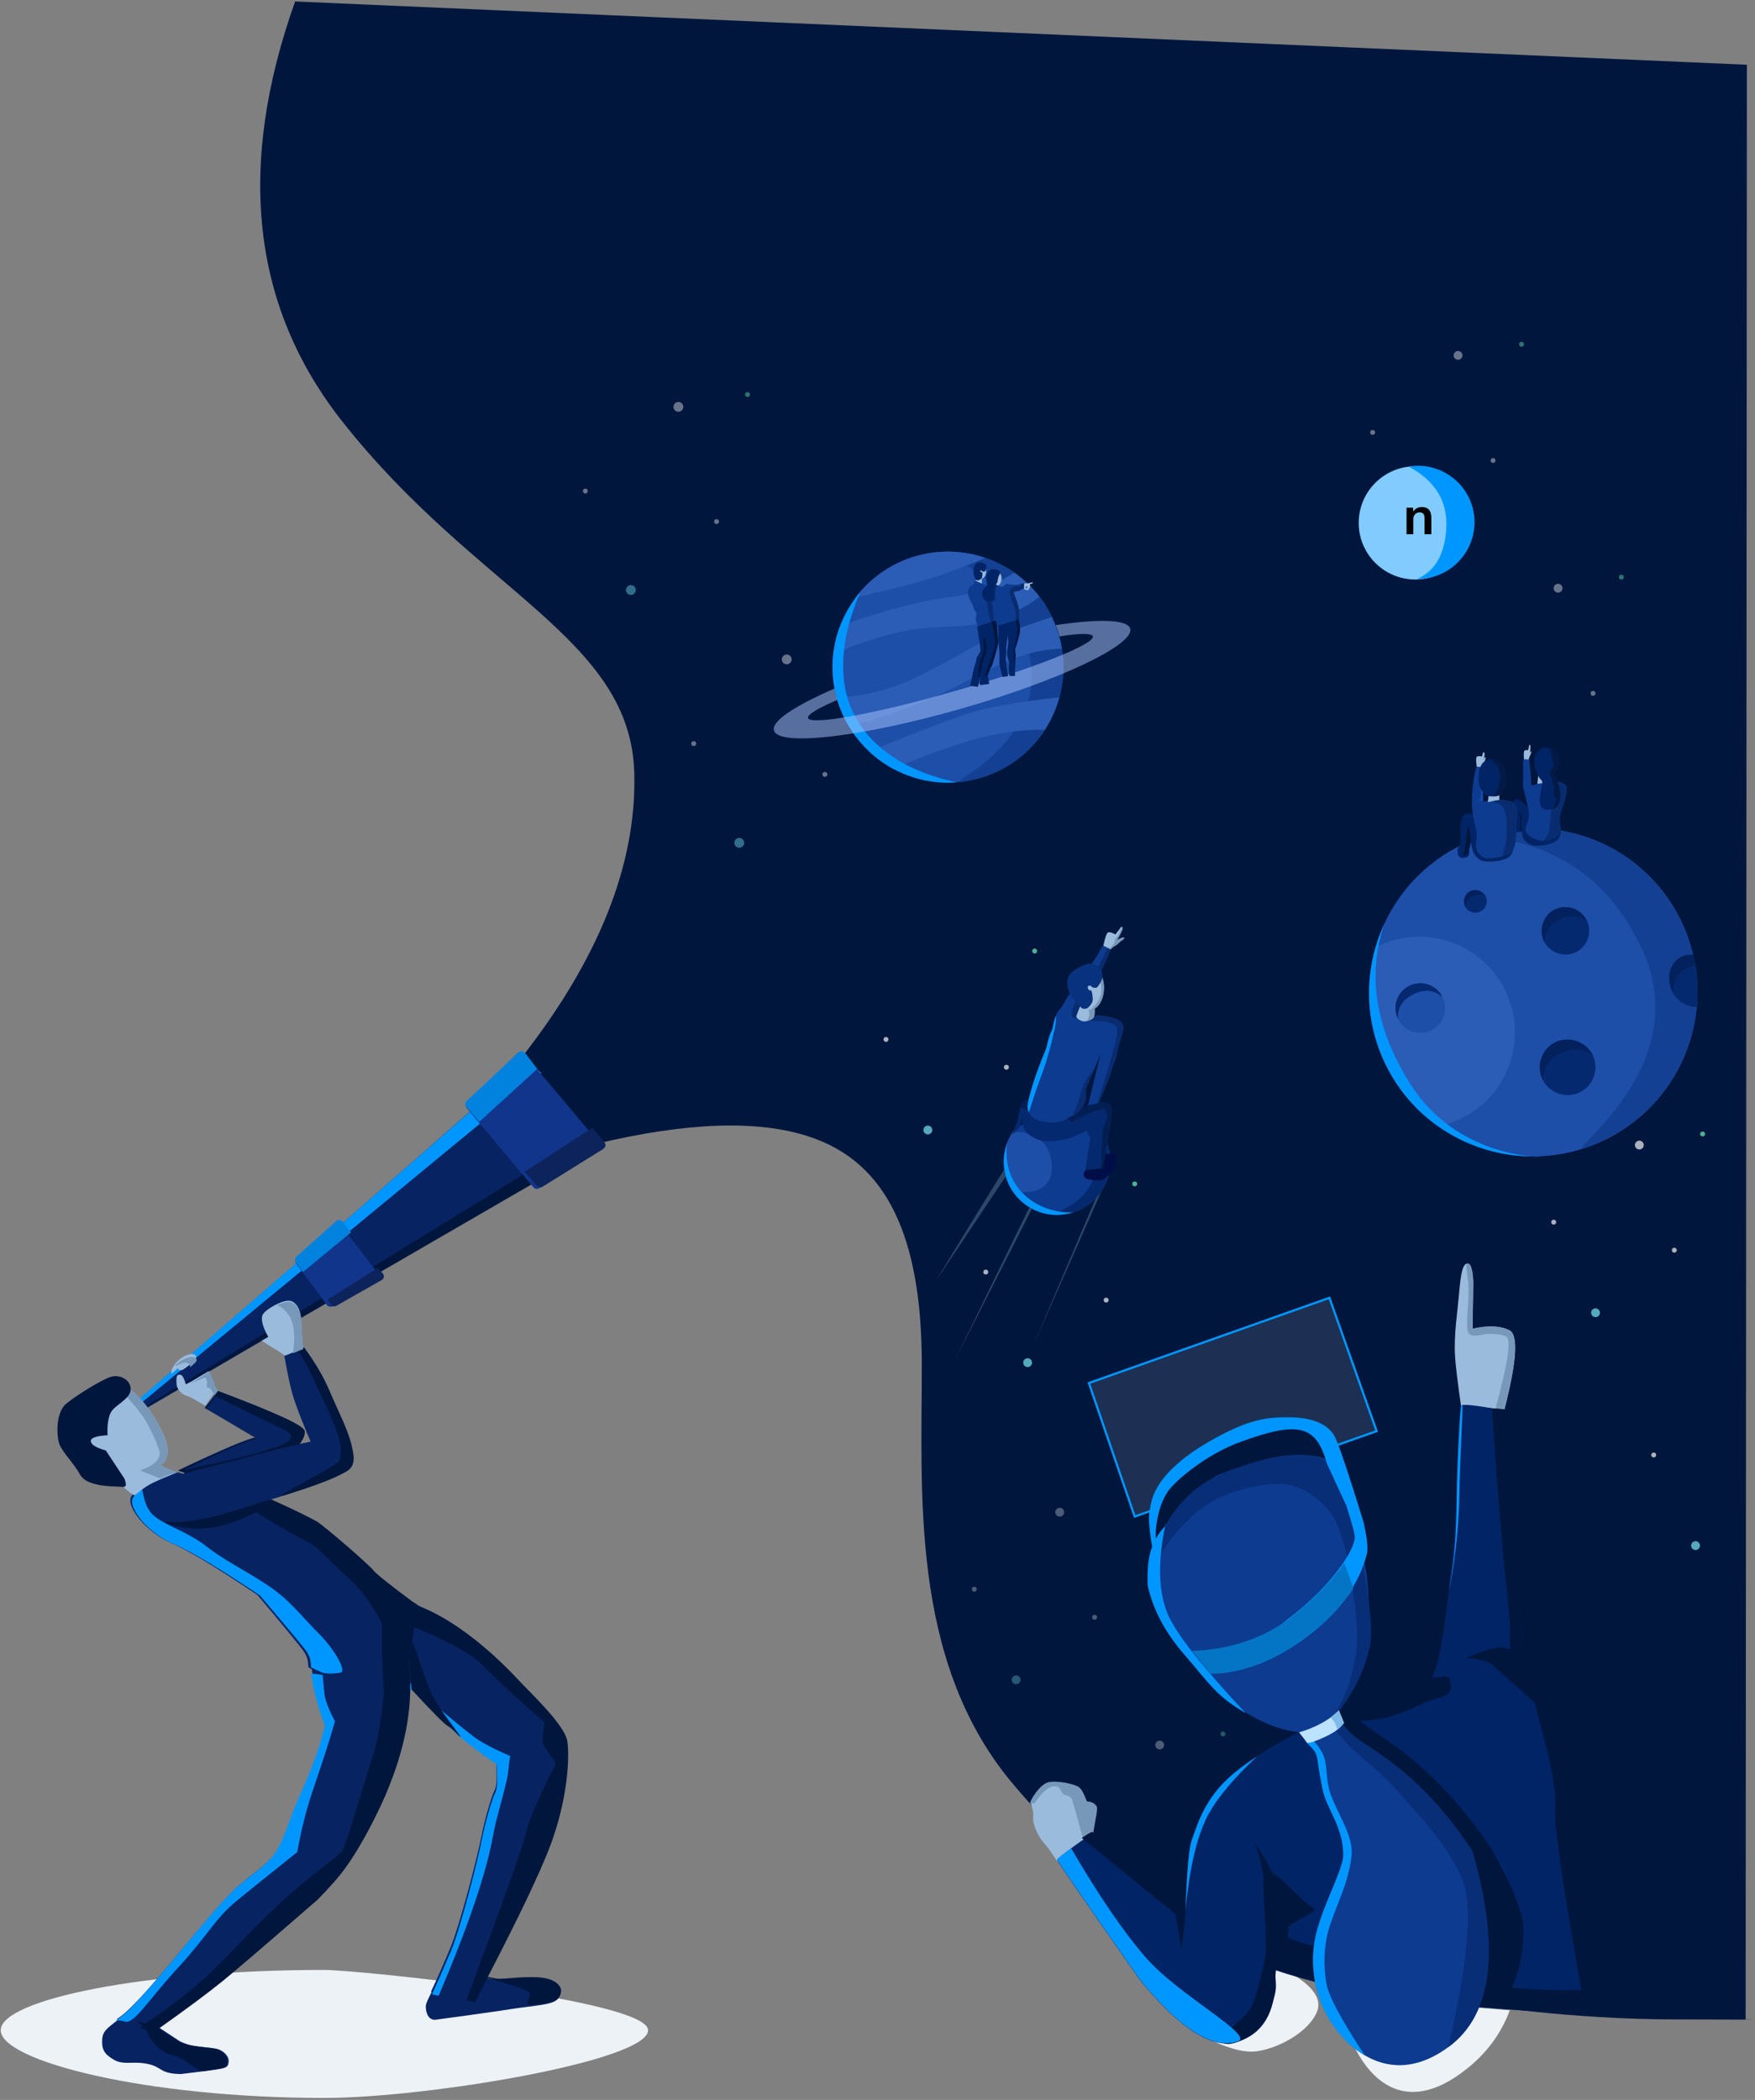 <?xml version="1.0" encoding="UTF-8"?>
<svg width="713px" height="853px" viewBox="0 0 713 853" version="1.1" xmlns="http://www.w3.org/2000/svg" xmlns:xlink="http://www.w3.org/1999/xlink">
    <rect x="0" y="0" width="713" height="853" fill="#808080" stroke="none"/>
    <!-- Generator: Sketch 63 (92445) - https://sketch.com -->
    <title>telescope-future</title>
    <desc>Created with Sketch.</desc>
    <g id="Page-1" stroke="none" stroke-width="1" fill="none" fill-rule="evenodd">
        <g id="telescope-future">
            <g id="Space" transform="translate(105, 0)" fill="#00163D">
                <path d="M137.3,464.6 L106.5,430.1 C138.2,389.8 153.6,351.2 152.7,314.3 C151.4,259 88.9,240.8 33.9,171 C-2.7,124.5 -9,67.7 14.9,0.6 L604.7,26.3 L604.2,820.3 C613.2,820.4 603.6,820.4 575.4,820.3 C531.8,820.2 498.5,814.6 476,812.3 C409.5,805.7 346.3,773.2 305.4,723.3 C264.5,673.4 269.6,605.3 269.5,553.7 C269.4,502.1 255.1,472.1 224,461.8 C203.2,454.8 174.3,455.8 137.3,464.6 Z" id="Path"></path>
            </g>
            <g id="Stars_1_" transform="translate(236, 138)" fill-rule="nonzero">
                <g id="Stars" opacity="0.3" transform="translate(157.92, 473.4)">
                    <g id="Group-53" transform="translate(0, 0.054)">
                        <g id="Oval" transform="translate(34, 0)">
                            <circle id="path-3_1_" fill="#000000" transform="translate(2.596, 2.802) rotate(-8.001) translate(-2.596, -2.802) " cx="2.596" cy="2.802" r="1.8"></circle>
                            <circle fill="#FFFFFF" transform="translate(2.596, 2.802) rotate(-8.001) translate(-2.596, -2.802) " cx="2.596" cy="2.802" r="1.8"></circle>
                        </g>
                        <g id="Group" transform="translate(16, 68)">
                            <circle id="path-5_1_" fill="#000000" transform="translate(2.894, 2.901) rotate(-8.001) translate(-2.894, -2.901) " cx="2.894" cy="2.901" r="1.8"></circle>
                            <circle id="Oval" fill="#7EF2FE" transform="translate(2.894, 2.901) rotate(-8.001) translate(-2.894, -2.901) " cx="2.894" cy="2.901" r="1.8"></circle>
                        </g>
                        <g id="Group" transform="translate(49, 44)">
                            <circle id="path-9_1_" fill="#000000" cx="1.8" cy="1.5" r="1"></circle>
                            <circle id="Oval" fill="#FFFFFF" cx="1.8" cy="1.5" r="1"></circle>
                        </g>
                        <g id="Group" transform="translate(0, 33)">
                            <circle id="path-11_1_" fill="#000000" cx="1.9" cy="1.1" r="1"></circle>
                            <circle id="Oval" fill="#FFFFFF" cx="1.9" cy="1.1" r="1"></circle>
                        </g>
                    </g>
                    <g id="Group" transform="translate(75.035, 91.345)">
                        <g transform="translate(0, 4)">
                            <circle id="path-33_1_" fill="#000000" transform="translate(2.2, 2.095) rotate(-8.001) translate(-2.2, -2.095) " cx="2.2" cy="2.095" r="1.8"></circle>
                            <circle id="Oval" fill="#FFFFFF" transform="translate(2.2, 2.095) rotate(-8.001) translate(-2.2, -2.095) " cx="2.2" cy="2.095" r="1.8"></circle>
                        </g>
                        <g transform="translate(26, 0)">
                            <circle id="path-37_1_" fill="#000000" cx="1.9" cy="1.6" r="1"></circle>
                            <circle id="Oval" fill="#72FFBF" cx="1.9" cy="1.6" r="1"></circle>
                        </g>
                    </g>
                </g>
                <g id="Group" opacity="0.4" transform="translate(0.242, 20.903)">
                    <g transform="translate(0.165, 0.167)">
                        <g transform="translate(36, 3)">
                            <circle id="path-63_1_" fill="#000000" transform="translate(3.2, 3.198) rotate(-8.001) translate(-3.2, -3.198) " cx="3.2" cy="3.198" r="2"></circle>
                            <circle id="Oval" fill="#FFFFFF" transform="translate(3.2, 3.198) rotate(-8.001) translate(-3.2, -3.198) " cx="3.2" cy="3.198" r="2"></circle>
                        </g>
                        <g transform="translate(17, 78)">
                            <circle id="path-65_1_" fill="#000000" transform="translate(2.899, 2.602) rotate(-8.001) translate(-2.899, -2.602) " cx="2.899" cy="2.602" r="2"></circle>
                            <circle id="Oval" fill="#7EF2FE" transform="translate(2.899, 2.602) rotate(-8.001) translate(-2.899, -2.602) " cx="2.899" cy="2.602" r="2"></circle>
                        </g>
                        <g transform="translate(66, 0)">
                            <circle id="path-67_1_" fill="#000000" cx="1.3" cy="1.2" r="1"></circle>
                            <circle id="Oval" fill="#72FFBF" cx="1.3" cy="1.2" r="1"></circle>
                        </g>
                        <g transform="translate(53, 51)">
                            <circle id="path-69_1_" fill="#000000" cx="1.7" cy="1.8" r="1"></circle>
                            <circle id="Oval" fill="#FFFFFF" cx="1.7" cy="1.8" r="1"></circle>
                        </g>
                        <g transform="translate(0, 39)">
                            <circle id="path-71_1_" fill="#000000" cx="1.4" cy="1.4" r="1"></circle>
                            <circle id="Oval" fill="#FFFFFF" cx="1.4" cy="1.4" r="1"></circle>
                        </g>
                    </g>
                    <g transform="translate(44.489, 102.961)">
                        <g transform="translate(36, 3)">
                            <circle id="path-91_1_" fill="#000000" transform="translate(2.891, 3.001) rotate(-8.001) translate(-2.891, -3.001) " cx="2.891" cy="3.001" r="2"></circle>
                            <circle id="Oval" fill="#FFFFFF" transform="translate(2.891, 3.001) rotate(-8.001) translate(-2.891, -3.001) " cx="2.891" cy="3.001" r="2"></circle>
                        </g>
                        <g transform="translate(17, 78)">
                            <circle id="path-93_1_" fill="#000000" transform="translate(2.604, 2.504) rotate(-8.001) translate(-2.604, -2.504) " cx="2.604" cy="2.504" r="2"></circle>
                            <circle id="Oval" fill="#7EF2FE" transform="translate(2.604, 2.504) rotate(-8.001) translate(-2.604, -2.504) " cx="2.604" cy="2.504" r="2"></circle>
                        </g>
                        <g transform="translate(66, 0)">
                            <circle id="path-95_1_" fill="#000000" cx="1" cy="1.1" r="1"></circle>
                            <circle id="Oval" fill="#72FFBF" cx="1" cy="1.1" r="1"></circle>
                        </g>
                        <g transform="translate(53, 51)">
                            <circle id="path-97_1_" fill="#000000" cx="1.4" cy="1.7" r="1"></circle>
                            <circle id="Oval" fill="#FFFFFF" cx="1.4" cy="1.7" r="1"></circle>
                        </g>
                        <g transform="translate(0, 39)">
                            <circle id="path-99_1_" fill="#000000" cx="1.1" cy="1.2" r="1"></circle>
                            <circle id="Oval" fill="#FFFFFF" cx="1.1" cy="1.2" r="1"></circle>
                        </g>
                    </g>
                </g>
                <g id="Group" opacity="0.67" transform="translate(122.457, 247.17)">
                    <g transform="translate(0, 0.054)">
                        <g transform="translate(16, 71)">
                            <circle id="path-183_1_" fill="#000000" transform="translate(2.504, 2.795) rotate(-8.001) translate(-2.504, -2.795) " cx="2.504" cy="2.795" r="1.8"></circle>
                            <circle id="Oval" fill="#7EF2FE" transform="translate(2.504, 2.795) rotate(-8.001) translate(-2.504, -2.795) " cx="2.504" cy="2.795" r="1.8"></circle>
                        </g>
                        <g transform="translate(60, 0)">
                            <circle id="path-185_1_" fill="#000000" cx="1.9" cy="1.1" r="1"></circle>
                            <circle id="Oval" fill="#72FFBF" cx="1.9" cy="1.1" r="1"></circle>
                        </g>
                        <g transform="translate(49, 47)">
                            <circle id="path-187_1_" fill="#000000" cx="1.4" cy="1.3" r="1"></circle>
                            <circle id="Oval" fill="#FFFFFF" cx="1.4" cy="1.3" r="1"></circle>
                        </g>
                        <g transform="translate(0, 36)">
                            <circle id="path-189_1_" fill="#000000" cx="1.5" cy="1" r="1"></circle>
                            <circle id="Oval" fill="#FFFFFF" cx="1.5" cy="1" r="1"></circle>
                        </g>
                    </g>
                    <g transform="translate(41.035, 94.345)">
                        <g transform="translate(15, 71)">
                            <circle id="path-211_1_" fill="#000000" transform="translate(2.995, 3.003) rotate(-8.001) translate(-2.995, -3.003) " cx="2.995" cy="3.003" r="1.8"></circle>
                            <circle id="Oval" fill="#7EF2FE" transform="translate(2.995, 3.003) rotate(-8.001) translate(-2.995, -3.003) " cx="2.995" cy="3.003" r="1.8"></circle>
                        </g>
                        <g transform="translate(60, 0)">
                            <circle id="path-213_1_" fill="#000000" cx="1.5" cy="1.4" r="1"></circle>
                            <circle id="Oval" fill="#72FFBF" cx="1.5" cy="1.4" r="1"></circle>
                        </g>
                        <g transform="translate(48, 47)">
                            <circle id="path-215_1_" fill="#000000" cx="1.9" cy="1.6" r="1"></circle>
                            <circle id="Oval" fill="#FFFFFF" cx="1.9" cy="1.6" r="1"></circle>
                        </g>
                        <g transform="translate(0, 36)">
                            <circle id="path-217_1_" fill="#000000" cx="1" cy="1.2" r="1"></circle>
                            <circle id="Oval" fill="#FFFFFF" cx="1" cy="1.2" r="1"></circle>
                        </g>
                    </g>
                </g>
                <g id="Group" opacity="0.67" transform="translate(393.817, 321.486)">
                    <g transform="translate(0, 0.054)">
                        <g transform="translate(34, 3)">
                            <circle id="path-241_1_" fill="#000000" transform="translate(2.197, 2.592) rotate(-8.001) translate(-2.197, -2.592) " cx="2.197" cy="2.592" r="1.8"></circle>
                            <circle id="Oval" fill="#FFFFFF" transform="translate(2.197, 2.592) rotate(-8.001) translate(-2.197, -2.592) " cx="2.197" cy="2.592" r="1.8"></circle>
                        </g>
                        <g transform="translate(16, 71)">
                            <circle id="path-243_1_" fill="#000000" transform="translate(2.396, 2.705) rotate(-8.001) translate(-2.396, -2.705) " cx="2.396" cy="2.705" r="1.8"></circle>
                            <circle id="Oval" fill="#7EF2FE" transform="translate(2.396, 2.705) rotate(-8.001) translate(-2.396, -2.705) " cx="2.396" cy="2.705" r="1.8"></circle>
                        </g>
                        <g transform="translate(60, 0)">
                            <circle id="path-245_1_" fill="#000000" cx="1.9" cy="1.1" r="1"></circle>
                            <circle id="Oval" fill="#72FFBF" cx="1.9" cy="1.1" r="1"></circle>
                        </g>
                        <g transform="translate(49, 47)">
                            <circle id="path-247_1_" fill="#000000" cx="1.4" cy="1.3" r="1"></circle>
                            <circle id="Oval" fill="#FFFFFF" cx="1.4" cy="1.3" r="1"></circle>
                        </g>
                        <g transform="translate(0, 35)">
                            <circle id="path-249_1_" fill="#000000" cx="1.4" cy="1.9" r="1"></circle>
                            <circle id="Oval" fill="#FFFFFF" cx="1.4" cy="1.9" r="1"></circle>
                        </g>
                    </g>
                    <g transform="translate(41.035, 130.345)">
                        <g transform="translate(15, 35)">
                            <circle id="path-253_1_" fill="#000000" transform="translate(3, 2.998) rotate(-8.001) translate(-3, -2.998) " cx="3" cy="2.998" r="1.8"></circle>
                            <circle id="Oval" fill="#7EF2FE" transform="translate(3, 2.998) rotate(-8.001) translate(-3, -2.998) " cx="3" cy="2.998" r="1.8"></circle>
                        </g>
                        <g>
                            <circle id="path-255_1_" fill="#000000" cx="1" cy="1.2" r="1"></circle>
                            <circle id="Oval" fill="#FFFFFF" cx="1" cy="1.2" r="1"></circle>
                        </g>
                    </g>
                </g>
                <g id="Group" opacity="0.4" transform="translate(320.566, 0.599)">
                    <g transform="translate(0, 0.054)">
                        <g transform="translate(33, 3)">
                            <circle id="path-257_1_" fill="#000000" transform="translate(2.793, 2.7) rotate(-8.001) translate(-2.793, -2.7) " cx="2.793" cy="2.7" r="1.8"></circle>
                            <circle id="Oval" fill="#FFFFFF" transform="translate(2.793, 2.7) rotate(-8.001) translate(-2.793, -2.7) " cx="2.793" cy="2.7" r="1.8"></circle>
                        </g>
                        <g transform="translate(60, 0)">
                            <circle id="path-261_1_" fill="#000000" cx="1.6" cy="1.2" r="1"></circle>
                            <circle id="Oval" fill="#72FFBF" cx="1.6" cy="1.2" r="1"></circle>
                        </g>
                        <g transform="translate(49, 47)">
                            <circle id="path-263_1_" fill="#000000" cx="1" cy="1.4" r="1"></circle>
                            <circle id="Oval" fill="#FFFFFF" cx="1" cy="1.4" r="1"></circle>
                        </g>
                        <g transform="translate(0, 36)">
                            <circle id="path-265_1_" fill="#000000" cx="1.1" cy="1" r="1"></circle>
                            <circle id="Oval" fill="#FFFFFF" cx="1.1" cy="1" r="1"></circle>
                        </g>
                    </g>
                    <g transform="translate(74.035, 94.345)">
                        <g transform="translate(0, 3)">
                            <circle id="path-275_1_" fill="#000000" transform="translate(2.397, 2.993) rotate(-8.001) translate(-2.397, -2.993) " cx="2.397" cy="2.993" r="1.8"></circle>
                            <circle id="Oval" fill="#FFFFFF" transform="translate(2.397, 2.993) rotate(-8.001) translate(-2.397, -2.993) " cx="2.397" cy="2.993" r="1.8"></circle>
                        </g>
                        <g transform="translate(27, 0)" fill="#72FFBF" id="Oval">
                            <circle cx="1.1" cy="1.5" r="1"></circle>
                        </g>
                        <g transform="translate(15, 47)">
                            <circle id="path-281_1_" fill="#000000" cx="1.6" cy="1.7" r="1"></circle>
                            <circle id="Oval" fill="#FFFFFF" cx="1.6" cy="1.7" r="1"></circle>
                        </g>
                    </g>
                </g>
            </g>
            <g id="Man" transform="translate(0, 427)">
                <path d="M131.8,425.2 C59.2,425.2 0.3,410.2 0.3,397.7 C0.3,385.2 59.2,373.2 131.8,373.2 C144.7,373.2 263.3,385.2 263.3,397.7 C263.3,410.2 173.2,425.2 131.8,425.2 Z" id="Fill-11" fill="#EDF2F7"></path>
                <path d="M229.5,280.1 C228.6,273.4 214.3,259.9 210.1,255.4 C189.7,233.3 174.6,227.2 171.3,225.8 C169.7,225.1 167.4,224.1 165.2,222.7 C157.1,216.6 152.6,213 151.8,211.9 C150.5,210 131.8,193.8 128.3,191.8 C126.1,190.5 117.4,186.2 108.8,182.5 C120.7,178.9 134,174.4 140.2,170.8 C143.7,168.7 143.1,163.4 142.6,161.1 C141.2,154 137.3,146.6 133.6,137.8 C131.2,132 127.8,126.1 123.5,120.3 L115.5,123.6 C116.9,131.8 118.3,138.1 119.8,142.4 C121.3,146.7 123.4,152.1 126.2,158.6 C124.6,158.9 123,159.3 121.5,159.6 C123.1,157.4 123.8,155.6 123.6,154.2 C123.3,152 111.6,146.7 88.5,138 L83.1,144.9 L103.8,156.9 C100.6,157.4 90.1,161.8 72.3,170.3 L75.3,171.2 C75.1,171.2 75,171.3 74.8,171.3 L74.5,171.7 C73.6,171.4 72.7,171.2 71.8,170.9 C60.9,174.9 54.7,178.3 53.3,181 C51.1,185.1 59.6,195.5 69.6,199.8 C76.3,202.7 88,209.7 104.6,220.9 C115.8,234.2 122.1,241.9 123.4,243.8 C123.9,244.6 124.4,245.4 124.7,246.3 C125,247.1 125.2,248.5 125.3,250.3 C125.8,250.5 126.2,250.8 126.7,251 C127.6,258.6 129.5,266.2 132.5,273.7 C130.9,281.3 127.3,291.1 121.7,303.2 C117.7,311.8 116.1,319.7 111.9,325.8 C108.6,330.5 101.6,334.7 96,339.9 C83.3,351.7 57.1,387.6 47.4,393.2 L48,393.4 C43.9,396.7 41.7,397.8 41.5,401.6 C41.3,405.4 42.3,407.4 46.3,409.7 C50.3,412 54.1,410.1 60.1,411.4 C66.1,412.7 64.7,415.3 73.4,415.5 C79.1,414.8 83.5,414.3 86.8,413.8 C91.7,413.1 92.7,412.9 92.9,410.5 C93.1,408.1 90.6,405.8 87.9,405.2 C85.2,404.7 81.5,404.5 78.7,404 C76.8,403.7 75,403.1 73.1,402.2 L64.6,396.6 C76.3,388.3 85,381.8 90.8,377.1 C96.8,372.2 109.6,361.2 129.2,344.1 C134.1,339.1 137.8,334.8 140.5,331.1 C147.7,321.2 154.1,307.5 156.8,301.2 C162.6,287.3 166.4,272.9 166.5,258.1 L169.2,259.7 C172.4,263 176.3,267.2 181.1,272.2 C185.9,277.2 192.7,282.6 201.5,288.5 C202,294.9 201.8,298.7 201,300.1 C199.8,302.2 196.8,312.5 195.6,318.9 C194.4,325.3 187.2,354 182.9,364.4 C180,371.3 177.4,377.2 175.1,382 L175.4,382.1 C173.9,385 173.1,386.8 173,387.6 C172.9,391.5 174.6,393.8 177.2,393.4 C177.6,393.3 184,392.5 190.4,391.6 C195.4,390.9 200.3,390.2 202.4,389.9 C208,389 210.2,388.7 217.2,387.8 C224.2,386.9 226.9,386.1 227.6,383 C228.2,380.3 225.1,377.2 218.7,376.7 C212.3,376.3 205.1,377.3 202.9,377.3 C200,377.2 198.6,376.7 197.1,376.2 C209.8,351.2 218.3,333.3 222.4,322.3 C229.5,303.9 230.4,286.8 229.5,280.1 Z M148.7,92.9 L171.3,79.8 L243.1,38 L214.1,4.2 L153.3,57.5 L137.2,71.6 L54,143.7 L57,146.5 L148.7,92.9 Z" id="Shape" fill="#082362" fill-rule="nonzero"></path>
                <path d="M115.7,222.3 C107,214.4 93.4,208.6 84.2,201.4 C75.7,194.7 66.6,192.7 62,188.2 C58.1,184.5 58.2,177.8 57.6,178.1 C55.8,179.3 54.6,180.4 54,181.4 C51.8,185.5 60.3,195.9 70.4,200.1 C77.1,202.9 88.9,209.9 105.6,221.1 C116.9,234.4 123.2,241.9 124.5,243.8 C125,244.6 125.5,245.4 125.8,246.3 C126.1,247.1 126.3,248.5 126.4,250.3 C129.4,251.8 131.2,252.6 131.7,252.6 C134.1,253 136.4,252.8 138.5,252.4 C140.6,251.9 136.9,244.1 129.5,236.5 C125.5,232.7 121,227.1 115.7,222.3 Z M131.1,253.4 C129.5,253.1 128,252.9 126.4,252.8 C127.4,259.8 129.2,266.8 132,273.8 C130.4,281.4 126.8,291.3 121.3,303.4 C117.4,312.1 115.7,320 111.5,326.1 C108.2,330.8 101.2,335.1 95.6,340.2 C82.9,352 56.8,388.1 47.1,393.7 C48.5,393.7 49.8,393.9 50.8,394.2 C54.6,395.2 60.5,385.1 72.5,372.1 C84.5,359.1 87.2,352.5 96.2,345.1 C98.7,343 106.9,336.4 120.8,325.3 C122.3,316.4 124.6,307.3 127.9,297.9 C131.1,288.5 133.9,279.9 136.1,272.2 C133.4,267.1 132,263.3 131.8,261 C131.5,258.2 131.3,255.7 131.1,253.4 Z M164.2,254.4 C164.3,255.2 164.5,256.4 164.7,258 L169.5,260.8 C172.6,264.1 176.6,268.3 181.4,273.3 C186.2,278.3 192.9,283.7 201.7,289.6 C202.2,295.9 202,299.8 201.2,301.2 C200,303.3 197,313.6 195.8,320 C194.6,326.4 187.5,355.1 183.2,365.5 C180.3,372.4 177.7,378.3 175.5,383.1 L178.2,383.7 C190.3,355.4 197.6,333.7 200.3,318.7 C201.5,312 204.1,303.8 205.9,296 C206.7,292.6 206.6,289.5 207.3,286.3 C200.5,283.4 195.7,280.8 192.8,278.7 C186.2,273.7 176.6,265.6 164.2,254.4 Z M219.9,8.9 L214.5,4 L153.5,57.3 L137.3,71.5 L54,143.5 L55.3,144.6 L219.9,8.9 Z" id="Shape" fill="#0096FF" fill-rule="nonzero"></path>
                <path d="M149.5,92.6 L172.1,79.5 L244.1,37.8 L240.3,33.1 L57.3,145.4 L57.6,145.7 L149.5,92.6 Z M75.5,171.4 C81.3,169.6 91.2,167.6 102.3,164.4 C107,163 113.5,161.5 121.7,159.7 C123.3,157.5 124,155.7 123.8,154.3 C123.5,152.1 111.8,146.8 88.7,138.1 L83.3,145 L104,157 C100.8,157.5 90.3,161.9 72.5,170.4 L75.5,171.4 Z M83.7,145.2 L87.6,140.1 L112.9,152.6 C120.2,155.4 120,158.2 112.2,160.8 C104.5,163.5 91.9,166.6 74.6,170.2 C91.2,162.1 101.1,157.8 104.3,157.4 L83.7,145.2 Z M167.7,239.7 C167,242.8 166.6,245.5 166.5,247.7 C166.4,249.9 166.7,253.7 167.2,259.3 C175.8,268.6 180.7,273.5 181.9,274.1 C183.7,275 186,277.9 187,278.5 C188,279 177.3,266.3 174.5,259.2 C172.7,254.4 170.4,247.9 167.7,239.7 Z M115.7,180.3 C126.4,177.1 136.3,173.5 141.1,170.5 C144.8,168.2 143.6,163.5 143.1,161.2 C141.7,154.2 137.6,146.8 133.9,138 C131.4,132.2 128,126.4 123.6,120.6 L120.9,121.7 C123,124.4 125.2,128.3 127.5,133.5 C129.7,138.6 135.7,149.7 137.9,157.9 C139.1,162.3 138.2,166.6 137.3,167.1 C131.1,171.4 109.6,182.1 115.7,180.3 Z M230.5,280.4 C229.6,273.7 215.1,260.3 210.9,255.7 C190.3,233.6 175.1,227.6 171.7,226.2 C171.2,226 170.7,225.8 170.1,225.5 C169.8,225 169,224.4 167.6,223.6 C157.9,216.4 152.7,212.2 151.8,211 C150.5,209.1 131.9,192.9 128.5,190.9 C126.4,189.7 118.2,185.6 110.2,182.1 C109.9,182.2 109.6,182.2 109.3,182.3 L109.4,182.2 C99.4,185.4 92.9,187.4 89.9,188.2 C82.4,190.1 74.8,191.7 69.1,191.2 C66.1,190.9 66.7,191.9 71.6,192.9 C76.6,193.9 79.7,194.4 86.8,193.4 C90.9,192.8 96.7,190.8 104.2,187.3 C107.5,189.5 113.4,193.2 126,199.9 C130.2,202.2 135.8,209.1 139,211.7 C148.6,219.6 153.2,228.7 155.3,232.8 C155,239.3 155.2,248.6 156,260.6 C154.8,272.3 153.3,280.8 151.6,285.8 C149.6,291.7 141.7,319.1 139.3,324.4 C138.9,325.3 136.9,326.9 133.8,329.4 C130,332.4 124.4,336.7 118,342.3 C106.2,352.5 94.6,365.7 83.7,376 C74.5,384.6 63.6,391.8 59.1,395 C58.1,394.6 57.3,394.4 56.7,394.2 C54.6,393.6 55.9,393.9 57.8,396 C57.2,396.5 56.9,396.8 57.1,396.8 C57.6,396.9 58.2,397.1 59,397.3 C59.1,397.5 59.2,397.6 59.4,397.8 C59.9,398.5 60.5,399.7 61.3,401.6 C64.4,405.3 67.5,407.5 70.5,408 C75,408.8 80,414.7 82.7,414.3 C83.9,414.1 85.1,414 86.1,413.8 C91,413.1 92,412.9 92.2,410.5 C92.4,408.1 89.9,405.8 87.2,405.2 C84.5,404.7 80.8,404.5 77.9,404 C76,403.7 74.1,403.1 72.3,402.2 L64.4,397.1 C76,388.9 84.7,382.4 90.5,377.7 C96.5,372.8 109.4,361.7 129.1,344.6 C134,339.6 137.8,335.3 140.5,331.5 C147.7,321.5 154.2,307.9 156.9,301.5 C163.9,284.9 168,267.8 166.3,249.9 C166.3,249.5 166.2,249.1 166.2,248.7 L168.2,234 C182.4,239.7 192,245.1 196.8,250.1 C201.6,255.1 209.8,262.6 221.3,272.7 C220.4,277.6 220.2,280.6 220.7,281.5 C223.9,287 226.2,288.8 225.6,289.9 C224.4,292 215.1,310.7 213.8,317.1 C213,321.4 204.9,344.2 189.5,385.5 L192.9,386.3 C194.7,382.9 196.4,379.6 198.1,376.4 C202.9,377.9 211.4,380.5 213.6,381.4 C218.5,383.3 210.2,388.2 217.3,387.3 C224.4,386.4 227.2,385.6 227.9,382.4 C228.5,379.7 225.4,376.6 218.8,376.2 C212.2,375.8 204.9,376.9 202.7,376.8 C201.7,376.8 199.9,376.4 198.2,376 C211,351.3 219.5,333.5 223.6,322.6 C230.5,304.3 231.5,287.1 230.5,280.4 Z" id="Shape" fill="#00163D" fill-rule="nonzero"></path>
                <path d="M138.6,70.9 C138.6,70.9 138.5,70.9 138.6,70.9 C137.9,70.1 136.8,70 136,70.6 L120.6,83.8 C119.9,84.4 119.8,85.5 120.3,86.2 L132.8,103.1 C133.3,103.8 134.4,104 135.2,103.6 L153.3,93.1 C153.4,93.1 153.4,93 153.5,93 C154.3,92.4 154.4,91.3 153.8,90.5 L138.6,70.9 Z M243.7,37.6 L223.1,13.1 L212.7,1.1 C212.7,1.1 212.7,1 212.6,1 C211.9,0.3 210.8,0.3 210.1,1 L189.8,20.8 C189.1,21.5 189.1,22.5 189.7,23.2 L197.6,32.6 L216.7,55.3 C217.3,56 218.3,56.1 219,55.7 L243.2,40.2 C243.3,40.2 243.3,40.1 243.4,40.1 C244.2,39.5 244.3,38.4 243.7,37.6 Z" id="Shape" fill="#11358B" fill-rule="nonzero"></path>
                <path d="M153.6,88 L133.1,100.9 L134.3,102.8 C134.8,103.6 135.9,103.9 136.7,103.4 L155,93 C155.1,92.9 155.2,92.9 155.3,92.8 C156.1,92.2 156.2,91 155.5,90.3 L153.6,88 Z M245.6,37 L240.6,31.1 L213.2,49 L218.2,54.7 C218.8,55.4 219.8,55.5 220.5,55 L245.1,39.7 C245.2,39.7 245.2,39.6 245.3,39.5 C246.1,38.9 246.2,37.8 245.6,37 Z" id="Shape" fill="#0C245B" fill-rule="nonzero"></path>
                <path d="M139.1,69.1 C138.4,68.4 137.3,68.3 136.6,69 L120.5,83.4 C119.8,84 119.7,85.1 120.2,85.8 L123.1,89.7 L142.6,73.6 L139.2,69.2 C139.2,69.2 139.1,69.2 139.1,69.1 Z M213.3,0.7 C213.3,0.7 213.2,0.6 213.2,0.6 C212.5,-0.1 211.4,-0.2 210.7,0.5 L189.6,20.2 C188.9,20.9 188.8,22 189.5,22.7 L194.7,28.7 L218.3,7.2 L213.3,0.7 Z" id="Shape" fill="#0082DE" fill-rule="nonzero"></path>
                <path d="M74,129.5 C75.1,129.1 79.2,125.8 79.6,124.7 C80,123.6 78.8,122.1 75.3,123.7 C71.8,125.3 70.2,128.4 69.9,129.1 C69.7,129.6 69.6,130.3 69.6,131.2 L72.2,128.8 C72.6,129.5 73.2,129.8 74,129.5 Z M63.8,168.7 L60.9,169.1 L59.1,169.3 L64.1,168.4 C69.3,166.3 69.4,160.8 64.5,151.9 C57.2,138.4 48.4,133.6 45.3,134 C42.2,134.4 17.8,143.6 28,161.3 C32.6,169.2 37.7,172.3 43.5,170.6 L43.3,170.9 C50.2,177.3 54,180.5 54.7,180.4 C55.2,180.3 58.1,177.2 62.4,175.2 C67.2,172.9 72.6,171 71.8,171.1 C70.6,171.3 68.6,171 63.8,168.7 Z M122.5,111.1 C122.3,106.3 121.5,104.1 119.9,102.5 C118.3,100.9 116.3,101 112.8,102.6 C109.4,104.2 106.8,106.2 106.5,107.6 C106.1,109.5 106.9,112.3 109,116.1 L106.3,117.6 C109,119.4 110.8,120.5 111.7,121 C112.6,121.5 113.9,122.4 115.8,123.7 L123.2,120.6 C122.9,119.6 122.7,116.5 122.5,111.1 Z M86,132.6 C85.6,131.8 85.2,130.9 84.7,130 L77.7,134.2 C77.1,134.5 76.6,134.7 76.1,135 C76,135.1 75.8,135.2 75.5,135.3 C75,133.7 74.6,132.6 74.1,132 C73.4,131.1 72.4,131.3 72,131.8 C71.6,132.3 71.6,134.5 71.8,135.8 C72,137.1 73.5,139.1 75.1,139.7 C76.2,140.1 77.1,140.5 78,140.9 L83.4,144 L88.1,137.3 L86.8,135.6 C86.8,134.5 86.4,133.5 86,132.6 Z" id="Shape" fill="#9ABBDC" fill-rule="nonzero"></path>
                <path d="M72.8,171 C73,171 73,171 72.8,171 C72.8,171 72.8,171 72.8,171 Z M79.8,125.9 C80.3,124.8 78.9,123.3 75.2,124.9 C73.6,125.6 72.3,126.6 71.4,127.5 C70.1,128.8 74,126.3 75.5,126.5 C76.5,126.6 77.1,127.2 77.3,128.3 C78.6,127.3 79.6,126.3 79.8,125.9 Z M64.6,152.2 C57.5,138.7 49.1,133.8 46.2,134.2 C44.7,134.4 51.6,139.7 56.7,146.5 C61.4,152.7 64.2,160.6 64.7,162.2 C66.4,167.5 56.9,170.3 56.9,170.3 L65.1,173.6 C68.9,171.7 72.2,171.1 72.8,171 C71.9,171.1 69.4,170.2 65.4,168.2 C69.2,165.8 69,160.5 64.6,152.2 Z M86.3,132.8 C85.9,131.9 85.5,131 85.1,130 L78.6,134.3 C78.1,134.6 77.6,134.8 77.1,135.1 C76.9,135.2 81.2,133.4 82.6,132.8 C84,132.2 83.7,133.4 84.1,134.1 C84.4,134.6 83.8,135.7 84.1,136.4 C84.3,136.8 85.3,136.7 85.6,137.2 C86.2,138.2 86.8,139.1 87.3,139.7 L88.6,137.7 L87.3,135.9 C87.1,134.7 86.8,133.7 86.3,132.8 Z M123.2,121 C122.9,120 122.7,116.9 122.6,111.6 C122.4,106.8 121.6,104.7 120,103 C118.3,101.4 116.2,101.5 112.6,103.1 C115.6,104.6 117.6,106.9 118.7,110.1 C119.7,113.3 119.8,117.5 119,122.7 L123.2,121 Z" id="Shape" fill="#7898B9" fill-rule="nonzero"></path>
                <path d="M53.1,137.3 C53.1,141.4 46.4,143.7 44.9,147 C43.9,149.2 43.5,152.2 43.7,156 C39,156.3 36.7,157.1 36.9,158.5 C37.1,159.9 39.1,161.1 43,162.2 L50.6,173.7 C51.1,175.2 51.3,176.2 51,176.6 C50.7,177 50,177.1 48.6,176.9 C39.6,176.8 34.3,175.2 32.6,172.1 C30,167.4 25.6,163.2 24.2,159.8 C23,156.9 22.4,146.9 26.9,143.2 C31.4,139.5 41.3,133.5 44.7,132.4 C48.2,131.1 53,133.1 53.1,137.3 Z" id="Path-125" fill="#00163D" fill-rule="nonzero"></path>
            </g>
            <g id="Woman" transform="translate(540.088, 663.618) rotate(-40) translate(-540.088, -663.618) translate(388.588, 478.118)" fill-rule="nonzero">
                <path d="M239.2,81 L219.1,134.8 L121.5,98.2 C134.8,63.6 141.7,45.7 142.1,44.7 L239.2,81 Z" id="Path-18" stroke="#0096FF" stroke-width="0.9" fill-opacity="0.115" fill="#FFFFFF"></path>
                <path d="M50.4,279.9 L47.5,273.6 L7.2,278.1 C11.1,287.2 15.1,293.2 19.3,296.1 C25.6,300.4 38.9,304.1 47.9,300.4 C53.9,298 54.7,291.2 50.4,279.9 Z M80.7,320.8 C76.1,315.8 69.4,308.1 60.6,297.5 C55.8,303 55.1,309.9 54,312.7 C48.1,326.9 43.4,356.4 81.7,356.8 C91.7,356.9 100.9,354.6 109.3,349.8 C96.4,337.1 86.9,327.4 80.7,320.8 Z" id="Shape" fill="#EDF2F7"></path>
                <g id="Group-57" transform="translate(151.917, 147.084) rotate(29) translate(-151.917, -147.084) translate(36.917, 43.084)">
                    <path d="M19.1,179.2 C17.1,177.6 13.8,175.3 9.9,175.3 C6,175.3 0.3,181.9 0.9,182.3 C1.2,182.4 1.3,183.6 1.3,185.8 C1.3,187.3 0.2,188.5 0.9,192.7 C1.2,194.5 1.8,196.8 3.9,200.4 C4.6,201.6 5.6,203.9 7,207.3 L18.9,204.6 L22.7,203.7 L24.3,187.1 C23.1,185.2 21.2,180.8 19.1,179.2 Z M228.6,30.8 C225.4,28.3 220.5,27.1 214,27.3 L217.8,9.2 C218.6,3.8 218.4,1.1 217,0.9 C215,0.6 213.5,4.8 211.6,11.3 C209.3,19.5 206,28.2 204.9,36.8 C204.3,41.1 203.9,47.9 203.4,57.2 L220.5,61.9 C229.1,43.7 231.8,33.4 228.6,30.8 Z" id="Shape" fill="#9ABBDC"></path>
                    <path d="M27,188.4 C26.3,187 25.1,186.2 23.5,185.9 C23,182.3 22.2,180.1 21.2,179.3 C19.2,177.7 13.7,175.3 9.9,175.3 C6,175.2 0.3,182 0.8,182.3 L2.5,182.6 C6.8,178.3 10.1,176.6 12.4,177.5 C14.3,178.2 13.8,180.1 14.7,181.1 C15.4,182 17.5,181.9 17.8,184.3 C18.2,187.8 18.7,194.4 19.4,204.4 L22.8,203.8 C22.9,201.8 23.1,200.4 23.4,199.6 C25.8,192.9 27.6,189.5 27,188.4 Z M228.6,30.8 C225.4,28.3 220.5,27.1 214,27.3 L218,8.1 C218.7,3.4 218.3,1 216.9,0.9 C216,0.9 216.3,5.1 215.7,9.9 C214.8,16.3 210.5,27.7 212.3,29.2 C214.5,31.1 217.3,30.1 220,30.6 C223.7,31.3 226.7,32.3 227.2,33.7 C228,36.4 224.6,45.4 217,60.8 L220.4,61.9 C229.1,43.7 231.8,33.4 228.6,30.8 Z" id="Shape" fill="#7898B9"></path>
                </g>
                <path d="M252,149 C252.8,148.5 256.8,152.7 264.1,161.6 C225.2,216.1 205.2,244.5 204.1,246.8 C202.5,250.3 196.8,261.8 194.3,267 C190.3,275.7 186.2,284.6 181,292.6 C175.8,300.6 177.4,295.2 165.6,313.9 C157.7,326.4 146.5,345.3 132,370.8 C108.6,349.2 90.6,331.4 78,317.4 C65.4,303.4 54.7,289.1 45.9,274.6 C49.1,265.2 47.5,258.2 51.8,252.4 C52.3,251.7 49.9,260.5 44.6,278.8 C35.6,289.4 26.2,292.6 16.3,288.5 C6.5,284.4 1.8,269.5 2.1,243.9 C5.5,204.7 7.4,184.9 7.8,184.7 C8.5,184.3 25,185.3 25.4,186.1 C25.6,186.5 28.6,202.5 34.3,234.2 C47.3,220.8 54.2,214 54.9,213.7 C60,211.5 69.1,203.7 85.5,203.9 C114.9,204.3 167.3,221.6 169.8,225.4 C172.3,229.2 189.4,213.1 200.3,202.9 C211.2,192.7 217.3,186.9 226.9,175.9 C236.6,165 250.8,149.8 252,149 Z" id="Path-25" fill="#002465"></path>
                <path d="M137.3,362.4 C131.4,357.9 124.2,351.5 115.7,343.3 C123.8,339.6 131.7,332.5 136.1,326.1 C139.6,321 142.9,310.1 145.9,293.6 C147.3,280.1 147.3,267.1 145.7,254.4 C143.6,237.2 139.6,228.7 138.3,220.6 C139.7,221.7 141.3,222.9 143,224 C152.8,230.4 161.3,230.4 168.5,233.9 C175.7,237.4 176.2,232.1 177.1,230.7 C178,229.3 173.4,227.5 172.5,226.2 C171.2,224.2 153.3,217.5 134.9,212.5 C133.3,212.1 132.4,212.2 132.1,212.7 C126,212.9 122.9,214.9 121.8,217.5 C120.7,220.1 118.6,223.1 114.9,230.8 C111.2,238.5 111,248.2 103.9,257.6 C96.8,267 80.5,273.7 75.4,288.5 C74.9,290 74.8,291.6 75.1,293.4 C68.9,284.7 63.4,276.5 60.2,271.3 C58.2,267.9 61.9,267.3 61.7,266.8 C60.7,263.9 76.1,269.7 74.9,266.8 C72.8,261.3 73.4,250.7 71.2,244.8 C72.1,242.6 72.9,238 73.7,231 C71.6,236.7 69.6,240.8 67.9,243.3 C67.6,243.7 67.3,244.1 67,244.6 C64.5,247.3 60.4,252.6 54.8,260.4 C52.3,263.3 50.6,265.3 49.9,266.4 C49.6,266.6 49.2,267.1 48.7,267.9 C45.8,270.7 37.3,277.2 30.9,280.8 C27.7,282.6 20.6,283 9.6,282 C10.9,284.6 12.1,286.2 13.2,287 C16.2,289.1 22.1,290.2 24.7,290 C27.3,289.8 31.2,289.7 36.1,286.4 C41,283.2 42.1,282.5 44.6,278.9 C45.3,277.9 46.2,277 47.1,276.2 C55.6,290.1 65.9,303.7 78.1,317.2 C90.7,331.3 108.7,349.1 132,370.8 C134.6,366.9 136.3,364 137.3,362.4 Z M202.6,236.1 C201.4,233.7 196.4,231.3 187.6,228.8 C191.6,232.5 193.8,235.5 194.1,237.8 C194.4,240.1 195.5,247.7 197.4,260.7 C199.6,256.2 201.1,253.2 201.8,251.8 C202.4,250.7 202.7,249.7 203,249 C204.1,246.8 205.2,245.3 205.9,244 C208.6,239.9 210.8,236.6 212.6,234.1 C221.3,221.5 264.1,163.7 264.5,162 C264.7,161.4 263.4,160 260.9,157.9 C239.3,187.5 224.1,209 215.3,222.4 C210.5,229.7 205.9,234.5 203.9,237.5 C203.3,236.8 202.8,236.4 202.6,236.1 Z M34.7,233.3 C35.1,232.3 26.3,185.8 26,185.3 C25.8,185 24.1,184.7 21.1,184.4 L30.4,232.5 L23.1,245.1 C30.4,238.1 34.1,234.6 34.2,234.6 C35.6,232.6 35.8,232.2 34.7,233.3 Z M126.7,112.3 L189.6,155.8 L195.4,135.7 C197.8,127 198.8,121.4 198.4,118.8 C198.1,117.1 196.5,114.2 195.8,112.8 C194.4,110.1 191.6,110.9 187.4,107.6 C181.3,102.7 173.1,101.2 162.3,99.3 C157,98.4 141.6,97.7 138.5,98.1 C136.4,98.4 132.8,100.4 127.5,104.2 C123.9,107.1 121.9,109.3 121.6,110.7 C121.2,112.1 122.9,112.6 126.7,112.3 Z" id="Shape" fill="#00163D"></path>
                <path d="M139.2,290.6 C140.8,278.1 140.8,265.9 139.4,254.2 C137.2,236.6 132.7,228.8 132,220.6 C131.8,218.6 132.1,216.2 132.7,213.4 C131.8,212.9 130.9,212.4 130,212 C131.1,212.1 132.3,212.1 133.5,212.2 C137.3,210.1 139.5,209 140.1,208.9 C140.3,208.8 140.5,208.6 140.7,208.5 C143.5,207.7 150.6,204.5 162,198.8 C172.2,186 178.3,177.8 180,174.3 C182.6,169 202.3,140.6 195.5,129.3 C191,121.8 178.3,114.2 157.5,106.7 L128.7,108.7 L112.4,119.3 L107.7,123.1 C103.1,132 100.9,142.2 101.1,153.8 C101.3,171.2 100.3,175.4 104.9,188.4 C107.9,197.1 111.8,203.7 116.5,208.3 C116.4,208.5 116.6,208.7 117.1,209 C116.9,209.3 116.8,209.7 116.8,210.1 C116.7,211.3 116.1,212 116.1,213.6 C116.1,215.3 116.8,217.8 115.8,220 C114.7,222.5 112.5,225.2 108.7,232.4 C104.9,239.6 105.5,248.9 98.3,257.8 C94.5,262.4 79.6,267.8 69.4,275.2 C60.2,281.9 55.5,290.4 53,297 C47.7,310.9 47.2,342.9 80.4,345.2 C102.5,346.8 122.1,328.6 139.2,290.6 Z" id="Path" fill="#0D3B8F"></path>
                <path d="M158.3,194.9 C152.6,201.5 141.2,209.3 132.4,211.9 C131.6,212.1 132,212.3 133.5,212.3 C133.9,212.3 134.1,212.2 134.3,212.2 C134.4,212.2 134.4,212.1 134.5,212.1 C144.6,209.8 153.3,205.8 160.7,200.1 C172.2,191.2 200.1,138.8 195.3,129.7 C190.5,120.6 178.9,114.3 162.4,108.4 C151.4,104.5 140.1,104.7 128.4,109.1 C125.3,109.8 123.1,110.5 121.6,111.2 L120.3,116.7 C125.9,114.6 131.8,113.5 138.7,113.1 C153.5,112 168,119.8 175,125.8 C182,131.8 184.6,142 183,151.3 C181.4,160.6 168,183.6 158.3,194.9 Z M139.2,290.6 C140.8,278.1 140.8,265.9 139.4,254.2 C137.2,236.6 132.7,228.8 132,220.6 C131.8,218.6 132.1,216.2 132.7,213.4 C130.8,212.4 129.4,211.7 128.5,211.3 C128.1,217.8 128.1,222.3 128.3,224.8 C129.1,232.8 131.7,244.9 131.6,251.7 C131.5,258.5 134.1,283 128,298.5 C123.9,308.8 108.2,324.4 80.7,345.2 C102.8,346.6 122.3,328.5 139.2,290.6 Z" id="Shape" fill="#072E77"></path>
                <path d="M252.5,149.3 C252.6,149.2 252.1,149 252,149 C250.8,149.7 236.6,164.9 227,176 C217.4,187.1 212,193.1 200.4,203 C198.6,204.5 213.5,193.1 227.9,176.6 C236.9,166.2 250.7,151.6 252.5,149.3 Z M54.9,213.7 C52.1,215.2 45.2,222.1 34.3,234.2 C47.1,221.5 58,213.5 67,210 C74,207.3 84,205.5 97,204.8 C92.9,204.3 89,204 85.5,204 C69.1,203.8 59.2,211.4 54.9,213.7 Z M204.7,125.3 C205.5,121 204,114.8 195.2,107.4 C189.7,102.8 184.3,98.6 169.7,95.4 C155.2,92.2 139.4,91.1 130.1,98.3 C129.6,98.7 126.5,100.9 124.6,103.6 C123.2,105.6 122.8,105.8 119,112.2 C115.5,114 111.7,117.7 107.5,123.1 C102.9,132 100.7,142.2 100.9,153.8 C101.1,171.2 100.1,175.4 104.7,188.4 C103.3,162.8 103.8,145.9 106.2,137.6 C109,128.1 116.5,118.6 128.4,109.2 C126.5,109.3 124.5,109.8 122.3,110.6 C122.3,110.6 122.3,110.6 122.3,110.6 C123.4,108.8 131.6,100 140.2,98.7 C148.1,97.5 162.3,98.4 173.6,102.5 C197.2,111 202,116.9 195.1,132 L190.2,150.1 C188.7,153.6 187.7,156.1 187.1,157.3 C186.1,159.6 185.5,161 184.4,162.3 C181.2,165.9 165,171.3 142.5,170.1 C127.7,169.3 123.6,179 141.1,180.3 C167.3,182.3 180.2,173.2 184.2,170.3 C185.9,169 188.3,165.5 191.3,159.6 C199.9,139.3 204.3,127.8 204.7,125.3 Z M73.4,277.8 C80.8,272.6 91.9,268.6 100.3,260.5 C106.3,254.7 106.8,244.4 110,235.7 C112.2,229.7 117.2,225.6 118.2,220.6 C119.7,213.3 116.8,208.4 116.7,210.1 C116.6,211.3 116,212 116,213.6 C116,215.3 116.7,217.8 115.7,220 C114.6,222.5 112.4,225.2 108.6,232.4 C104.8,239.6 105.4,248.9 98.2,257.8 C94.4,262.4 79.5,267.8 69.3,275.2 C60.1,281.9 55.4,290.4 52.9,297 C50.2,304.1 48.7,315.9 52.4,326 C54.4,309 56.6,298.4 58.9,294.2 C61.1,290.2 65.8,283.2 73.4,277.8 Z M9.8,237.9 C9.6,224.2 11.4,206.5 15.1,184.8 C11.5,184.6 8.2,184.5 7.9,184.6 C7.5,184.9 5.6,204.6 2.2,243.8 C1.8,269.4 6.6,284.3 16.4,288.4 C23.7,291.6 10,258.5 9.8,237.9 Z" id="Shape" fill="#0096FF"></path>
                <g id="Group-75" transform="translate(125.065, 212.881) rotate(-2) translate(-125.065, -212.881) translate(115.565, 207.381)">
                    <path d="M0.9,0.6 C4,2.1 7.1,3.2 10.1,3.9 C11.6,4.3 13.1,4.5 14.5,4.7 C15.5,4.8 17,4.8 18.9,4.8 L17,10 C15.5,10.2 14.2,10.3 13.2,10.2 C11.6,10.1 9.8,9.7 7.8,9.1 C3.8,7.9 1.4,6.9 0.5,6 L0.9,0.6 Z" id="Path-94" fill="#BBE2FF"></path>
                    <path d="M14.5,4.7 C15.5,4.8 17,4.8 18.9,4.8 L17,10 C15.5,10.2 14.2,10.3 13.2,10.2 C13.8,9 14.1,8.1 14.3,7.5 C14.4,7 14.5,6 14.5,4.7 Z" id="Path" fill="#7FBBE8"></path>
                </g>
                <path d="M165,179.1 C158.8,180.5 151,181.2 141.5,180.5 C125.9,179.3 113.1,174.5 104.1,167 C104.1,164.8 104.1,163.2 104.1,162.1 C104.1,160.5 104.2,158.1 104.3,155 C116.2,164.3 129.4,169.6 143,170.3 C154.5,170.9 166.2,169.7 174.6,167.4 L170.9,177.5 C170.1,177.9 169.5,178.1 169.1,178.2 C168.1,178.4 166.7,178.7 165,179.1 Z" id="Path" fill="#0475C5"></path>
            </g>
            <g id="Planet_4" transform="translate(380, 376)">
                <path d="M67.8,104.6 L39.5,171.2 L69.9,102.4 L67.8,104.6 Z M38.8,113.2 L7.7,177 L39.6,114.3 L38.8,113.2 Z M31.5,93.8 C30.3,95.1 19.8,112 0.1,144.5 L32.6,95.9 C33,93.2 32.7,92.5 31.5,93.8 Z" id="Shape" fill="#91C0CB" fill-rule="nonzero" opacity="0.3"></path>
                <g id="Group" transform="translate(25, 71.285)" fill-rule="nonzero">
                    <g fill="#1D4EA8" id="Oval">
                        <ellipse transform="translate(24.381, 24.605) rotate(-5.999) translate(-24.381, -24.605) " cx="24.381" cy="24.605" rx="21.699" ry="21.599"></ellipse>
                    </g>
                    <path d="M26.7,46.1 C38.6,44.8 47.2,34.2 46,22.3 C44.8,10.4 34.1,1.8 22.2,3.1 C17.7,3.6 11.5,8.3 6.3,12.8 C9.5,12 21.4,12.9 22.3,25.8 C23.2,37.7 10.9,37.9 6.2,36.3 C6.8,37.2 7.2,37.8 7.5,38 C11.9,43.6 19,46.9 26.7,46.1 Z" id="Path" fill="#0D3B8F"></path>
                    <path d="M26.9,46.1 C28.5,45.9 30.1,45.6 31.6,45.1 C32.5,44.8 33.3,44.4 34.2,44 C42,40.1 46.9,31.6 46,22.2 C45,12.4 37.6,4.7 28.5,3 C27.6,2.8 26.7,2.7 25.8,2.7 C24.7,2.6 38.9,6.6 40,24.3 C41.1,42.1 19.9,45.9 23.5,46.1 C24.6,46.2 25.7,46.2 26.9,46.1 Z" id="Path" fill="#05296E"></path>
                    <path d="M26.7,46.1 C28.1,45.9 29.5,45.7 30.9,45.2 C31.5,45 20.1,46.6 10.9,37.8 C1.7,29 4.3,16.7 4.1,17.3 C3.1,20.2 2.6,23.5 3,26.8 C4.1,38.7 14.8,47.4 26.7,46.1 Z" id="Path" fill="#0096FF"></path>
                </g>
                <g id="Group-50" transform="translate(31.246, 0)">
                    <path d="M37.2,94.2 C37.3,94.1 37,93.3 37.4,92.9 C37.7,92.6 38.6,92.7 38.9,92.7 C39.8,92.7 41.8,92.3 42.3,94.6 C42.6,96.1 42.2,97.7 41.1,99.3 C39.5,101 38.3,102.1 37.6,102.7 C36.5,103.6 35.4,103.5 33.3,103.4 C30.5,103.1 29.9,102.9 29.2,101.9 C28.8,101.3 29,100.3 29.8,99.1 C34.5,96.1 37,94.5 37.2,94.2 Z" id="Path-93" fill="#000E48" fill-rule="nonzero"></path>
                    <path d="M32.4,81.9 L29.7,99.3 L36.8,98.6 L40.5,77 C40.8,73.3 39.6,71.6 37.2,71.8 C34.7,72.1 33.1,72.5 32.4,73 C29.6,73.1 27.6,73.3 26.7,73.6 C25.7,73.9 24.9,74.8 24.2,76.3 L23.5,77.1 L6.4,75.1 C6.7,73.6 6.8,72.8 6.7,72.5 C6.6,72.2 7.7,70 5,71.2 C3.1,72 2.6,77.4 2.1,79.4 C1.9,80.2 0,84.2 0.1,84.9 C1.9,83.1 3,81.9 3.4,81.4 C3.7,81.1 4.1,81.2 4.2,80.9 L4.4,80.8 C4.5,81.6 4.7,82.3 4.9,82.8 C6.4,85.4 10.6,87.6 14.4,87.6 C20.7,87.5 26.7,85.7 32.4,81.9 Z" id="Path-92" fill="#05296E"></path>
                    <path d="M6.6,72.4 C6.5,72.1 7.6,69.9 4.9,71.1 C4.3,71.4 3.9,72.1 3.5,73 C2.7,75 5.3,73.8 5.3,74.7 C5.3,75 7.1,74.8 9.7,74.8 C9.2,74.7 8.6,74.6 8.1,74.4 C7.2,73.3 6.7,72.7 6.6,72.4 Z M9.7,74.7 C13,75.4 15.7,75.9 18.1,76.2 C18.9,76.3 19.7,76.4 20.3,76.5 C19.3,75.8 18.3,75.2 17.4,75.1 C14.8,74.6 12,74.7 9.7,74.7 Z M37.1,71.8 C33.4,72.2 34.7,72.3 31.9,72.8 C29.1,73.3 28,73.1 26.6,73.6 C25.6,73.9 24.8,74.8 24.1,76.3 L23.4,77.1 C22.8,76.9 21.8,76.8 20.3,76.6 C22.3,78 24.2,79.9 24.5,79.7 C31.7,75.6 36.3,74.4 37,74.3 C37.5,74.2 38.1,75.2 38.7,77.2 C38.6,78.9 36.8,81.3 36.6,84.1 C36.5,86.1 36.3,91 36.2,98.7 L36.8,98.6 L40.5,77 C40.7,73.2 39.6,71.5 37.1,71.8 Z M4.1,79.9 C4,79.3 4.1,78.7 4.2,77.8 C3.8,78.6 3.6,79.1 3.5,79.5 C3.4,79.8 3.4,80.4 3.5,81.2 L4.6,80.6 C4.3,80.7 4.1,80.4 4.1,79.9 Z" id="Shape" fill="#021E53"></path>
                    <path d="M16.3,42.1 C16.1,42.6 15.9,42.9 15.8,43.1 C14.3,46.4 14.4,48.5 13.4,50.9 C9.4,60.3 7.1,68.2 6.3,72.4 C6,74 6.5,75.5 6.7,75.7 C7.3,76.6 7.9,79.3 14.8,79.9 C21.7,80.4 23.1,77.3 24.6,77.2 C26.2,77 29.5,72.6 29.8,71 C30.2,69.3 29.7,67.2 30.1,65.8 C30.2,65.4 32.4,60.6 33.3,58.4 C34,56.6 34.8,55.1 35.8,52.1 C36.3,50.6 36.7,49 37.1,47 L30.8,72.9 C31.2,72.9 31.7,72.8 32.4,72.7 C33,72.6 34,72.3 35.1,72 C38.2,64.7 39.9,60.3 40.3,58.8 C40.8,56.5 42.2,54.3 42.5,52.2 C42.8,50.2 43.6,47.2 44.9,43.2 C45.5,41.1 45,39.6 43.6,38.6 C42.2,37.6 39.1,36.9 34.4,36.4 C32.2,37.8 30.7,38.5 30,38.6 C28.4,38.8 27.6,37.8 26.5,37.2 C26.2,37 32.1,27.5 36.1,18.5 C37.8,14.6 39.3,12.1 40,9.5 C38.3,8.9 37.4,8.6 37.3,8.5 C36.8,8.1 36.7,7.9 35.3,10.7 C32.4,16.3 23.7,26.2 21.1,31.3 C20.1,33.3 19,34.2 18.9,34.4 C17.7,36 16.9,38.6 16.3,42.1 Z" id="Path-95" fill="#0D3B8F" fill-rule="nonzero"></path>
                    <path d="M16.3,42.1 C16.1,42.6 15.9,42.9 15.8,43.1 C14.3,46.4 14.4,48.5 13.4,50.9 C9.4,60.3 7.1,68.2 6.3,72.4 C6,74 6.5,75.5 6.7,75.7 C6.9,76 7.8,72.3 9.6,67.1 C10.7,63.8 12.3,59.9 13.6,55.8 C14.1,54.1 14.7,52.1 15.2,50.4 C15.7,48.9 16.8,43.4 17.2,42.2 C17.6,41 18.1,35.8 17.7,36.8 C17.2,37.8 16.8,39.6 16.3,42.1 Z" id="Path" fill="#0096FF" fill-rule="nonzero"></path>
                    <path d="M26.5,37.3 C26.2,37.1 32.1,27.6 36.1,18.6 C37.8,14.7 39.3,12.2 40,9.6 C39.4,9.4 39,9.3 38.8,9.2 C38.4,9.1 37.6,12.1 35.2,16.2 C31.9,21.9 25.8,28.9 24.6,33.9 C24.6,34.1 24.2,35.1 24.2,35.2 C23.6,38.6 26.9,37.5 26.5,37.3 Z M43.6,38.7 C42.2,37.7 39.1,37 34.4,36.5 C32.2,37.9 30.7,38.6 30,38.7 C29.2,38.8 41,37.8 42.5,41.5 C44,45.2 33.9,72.3 34.9,72.1 C35,72.1 35.1,72.1 35.2,72 C38.3,64.7 40,60.3 40.3,58.8 C40.8,56.5 42.2,54.3 42.5,52.2 C42.8,50.2 43.6,47.2 44.9,43.2 C45.5,41.2 45,39.6 43.6,38.7 Z M35.1,72 C35.1,72 35.1,72 35.1,72 C35.5,71.9 35.5,71.9 35.1,72 Z M29.8,63 C28.7,64.8 27.7,69 26.9,71.3 C26.3,72.9 25.5,74.9 24.6,77.2 C26.2,77 29.5,72.6 29.8,71 C30.2,69.3 29.7,67.2 30.1,65.8 C30.2,65.4 32.4,60.6 33.3,58.4 C33.5,57.9 32.5,58.8 29.8,63 Z" id="Shape" fill="#082C6F" fill-rule="nonzero"></path>
                    <path d="M45.1,4.9 C44.6,4.6 42.8,5.9 42.4,5.9 C42.3,5.9 42.8,5.2 43,4.8 C43.5,3.8 44.9,1.4 44.8,0.8 C44.7,0.2 44.1,0.7 44.1,0.7 C44.1,0.7 43.4,1.7 41.9,3.6 C40.7,2.9 39.8,2.6 39.1,2.7 C38.4,2.8 37.8,4.5 37,8.2 L40,9.6 L40.8,8.8 L42.4,7.8 L43.9,6.4 C45.1,5.7 45.5,5.2 45.1,4.9 Z M32.6,17.4 C29.8,17.3 27.3,20.9 27,25.5 C26.9,28.2 27.5,30.7 28.7,32.3 L27.9,32.2 C27.2,33.5 26.5,35.4 26.1,36.6 C25.7,37.8 28.2,38.8 28.9,38.9 C29.6,39 32.5,38.5 33.1,37.2 C33.4,36.6 33.5,35.5 33.4,33.8 C35.4,32.7 37,29.7 37.2,26.1 C37.5,21.4 35.4,17.5 32.6,17.4 Z" id="Shape" fill="#9ABBDC" fill-rule="nonzero"></path>
                    <path d="M45.4,4.8 C44.9,4.5 43.1,5.8 42.7,5.8 C42.6,5.8 43.1,5.1 43.3,4.7 C43.8,3.7 45,1.7 44.9,1 C44.9,0.8 44.8,0.7 44.7,0.6 C44.6,0.5 44.2,1.6 43.3,3.4 C42.9,4.3 41.4,5.5 41.6,6.5 C41.7,6.9 40.9,8 39.4,9.4 L40,9.6 L41.1,8.6 L42.7,7.6 L44.2,6.2 C45.4,5.6 45.8,5.1 45.4,4.8 Z M32.6,17.4 C35.2,20.2 36.3,23.1 36.2,26.2 C36.1,29.3 34.6,32 31.7,34.2 C31.4,34.2 31.1,34.1 30.9,34 C31.2,34.9 31.3,35.6 31.3,36.1 C31.3,36.7 31,37.4 30.4,38.6 C30.5,38.8 32.7,38.1 33.2,37.1 C33.5,36.5 33.6,35.4 33.5,33.7 C33.5,33.7 33.5,33.7 33.5,33.7 C35.5,32.6 37.1,29.6 37.3,26 C37.5,21.4 35.4,17.5 32.6,17.4 Z" id="Shape" fill="#7898B9" fill-rule="nonzero"></path>
                    <path d="M32.5,15.4 C34.1,15.8 35.9,16.8 36.5,19.1 C37.1,21.4 35.8,23.3 34.8,24.7 C34.2,25.5 33.4,25.3 32.7,25.1 C32.3,25 31.9,24.1 31.1,24.4 C30.3,24.7 30.8,25.8 31.1,26.1 C31.4,26.5 31.9,26.1 32.1,26.4 C32.5,27.2 32.5,27.5 32.7,29.5 C32.9,31.3 31.5,32.6 30.8,33.3 C30.1,34 28.4,33.9 28,33.3 C27.6,32.7 23.9,29.3 23,26.8 C22.1,24.3 22.4,23.1 22.5,21.7 C22.7,20 24.2,19 24.7,18.5 C26.3,17 31,15 32.5,15.4 Z" id="Path-41-Copy" fill="#08327E" fill-rule="nonzero"></path>
                </g>
            </g>
            <g id="Planet_3" transform="translate(531.363, 302.317)">
                <g id="Group-73" transform="translate(91.308, 100.479) rotate(-28) translate(-91.308, -100.479) translate(23.808, 33.479)" fill-rule="nonzero">
                    <ellipse id="Oval" fill="#1D4EA8" transform="translate(67.588, 67.401) rotate(180) translate(-67.588, -67.401) " cx="67.588" cy="67.401" rx="66.7" ry="66.6"></ellipse>
                    <path d="M67.6,134 C72.7,134 77.7,133.4 82.5,132.3 C85.3,131.7 88.1,130.8 90.8,129.8 C116.2,120.4 134.3,96 134.3,67.3 C134.3,37 114.1,11.5 86.3,3.4 C83.6,2.6 80.8,2 78,1.5 C74.6,1 117.5,17.5 114.9,71.9 C112.4,126.3 45.6,131.2 56.7,133 C60.3,133.7 63.9,134 67.6,134 Z" id="Path" fill="#134092"></path>
                    <path d="M57.9,60 C57.9,38.7 40.8,21.5 19.6,21.1 C8,33.1 0.8,49.4 0.8,67.4 C0.8,78.2 3.4,88.4 8,97.4 C11.4,98.4 15.1,98.9 18.9,98.9 C40.5,99 57.9,81.5 57.9,60 Z M23.7,61.5 C18.1,61.3 13.8,56.7 14,51.1 C14.2,45.6 18.9,41.2 24.4,41.4 C30,41.6 34.3,46.2 34.1,51.8 C33.9,57.4 29.3,61.7 23.7,61.5 Z" id="Shape" fill="#2B5CB6"></path>
                    <path d="M132.1,84.4 C130.7,83.4 129,82.9 127.2,82.9 C121.9,82.9 117.6,87.8 117.6,93.8 C117.6,98.3 120,102.2 123.5,103.8 C127.3,97.9 130.2,91.4 132.1,84.4 Z M90.5,61.1 C95.8,61.3 100.3,57.1 100.5,51.8 C100.7,46.5 96.5,42 91.2,41.8 C85.9,41.6 81.4,45.8 81.2,51.1 C81,56.4 85.2,60.9 90.5,61.1 Z M66,89.5 C59.7,89.3 54.5,94.2 54.3,100.4 C54.1,106.6 59,111.9 65.2,112.1 C71.5,112.3 76.7,107.4 76.9,101.2 C77.1,95 72.2,89.8 66,89.5 Z M64.3,19.1 C61.8,19 59.6,21 59.5,23.5 C59.4,26 61.4,28.2 64,28.3 C66.5,28.4 68.7,26.4 68.8,23.9 C68.8,21.3 66.8,19.2 64.3,19.1 Z M24.4,41.4 C18.8,41.2 14.2,45.5 14,51.1 C15.8,47 19.3,45 24.3,45.2 C29.3,45.4 32.6,47.6 34.1,51.8 C34.3,46.3 30,41.6 24.4,41.4 Z" id="Shape" fill="#05296E"></path>
                    <path d="M132.1,84.5 C130.7,83.5 129,82.9 127.2,82.9 C121.9,82.9 117.6,88.2 117.6,94.6 C119.5,90.2 122.7,88 127.2,88 C128.5,88 129.7,88.2 130.8,88.6 C131.3,87.3 131.7,85.9 132.1,84.5 Z M91,46.2 C95.5,46.4 98.7,48.3 100.4,52.2 C100.6,46.7 96.4,42 91.1,41.8 C85.8,41.6 81.3,46 81.1,51.5 C83.2,47.8 86.5,46.1 91,46.2 Z M64.3,19.1 C61.8,19 59.6,21.2 59.5,24 C60.5,22.2 62.1,21.3 64.2,21.3 C66.4,21.4 67.9,22.4 68.7,24.3 C68.8,21.5 66.8,19.2 64.3,19.1 Z M66,89.5 C59.7,89.3 54.5,94.4 54.3,100.8 C56.7,96.4 60.6,94.2 65.9,94.4 C71.2,94.6 74.9,97 77,101.6 C77.1,95.2 72.2,89.8 66,89.5 Z" id="Shape" fill="#02215D"></path>
                    <path d="M6,76.8 C4,50.4 11.1,29.6 27.2,14.4 C11.2,26.6 0.8,45.8 0.8,67.4 C0.8,93.3 15.6,115.7 37.2,126.7 C46.4,131.4 9,116.4 6,76.8 Z" id="Path" fill="#0096FF"></path>
                </g>
                <g id="Group" transform="translate(60, 0)">
                    <path d="M12.4,35 C12.4,35 14.1,29.1 12.6,28.5 C11.8,28.1 9.7,29.2 7.6,29.3 C7,29.3 7.5,28.6 6.5,28.3 C5.6,28 4.7,28.2 4.4,28.2 C2.4,28.1 1.9,32.8 1.9,34.2 C1.9,35.5 2.2,37 1.8,41.5 C1.7,41.5 1.6,41.5 1.4,41.6 C0.7,42.1 0.7,44.5 1,45 C1.3,45.6 1.9,46.2 2.7,46.2 C3.5,46.2 4.9,46 5.3,45.1 C5.6,44.6 5.6,43.7 5.5,42.6 C5.7,41.8 6,40.8 6.3,39.7 C6.5,41.7 6.9,43.1 7.2,43.9 C7.8,45.1 8.8,46.2 10,47 C11.2,47.8 15.5,47.9 18.6,47.1 C21.7,46.2 23,45.6 23.7,41.3 C24.4,37 12.4,35 12.4,35 Z M32,27.3 C32,27.3 30.4,25.6 29.1,25.1 C27.8,24.6 26.9,22.4 25,22.3 C23,22.2 23.1,26 23.1,27.3 C23.1,28.6 23.4,30.1 23,34.8 C22.9,35.6 23,36.1 23.3,36.1 L27,35.3 C27,36.8 27.3,38.1 28,38.9 C29.1,40.2 29.8,40.6 30.8,40.9 C32.3,41.4 33.9,41.3 35.4,41.1 C36.9,40.9 38,40.7 40.2,39.7 C42.4,38.7 42.8,35.8 42.8,35.4 C42.7,32.3 32,27.3 32,27.3 Z" id="Shape" fill="#002465"></path>
                    <path d="M24.3,24.7 C23.7,23.3 21.3,22.6 17.2,22.6 C13.3,23 11.3,23.3 11.1,23.3 C10.9,23.3 11.2,10.4 10.7,9.5 C10.6,9.3 8.8,7.9 8.4,9.3 C7.5,12.5 6.1,20.5 6.8,26.8 C7.2,30.8 7.8,31.9 8.2,34.1 C8.6,36.3 8.6,36.6 8.5,38.1 C8.4,39.5 8,40.8 8.4,42.3 C8.8,43.8 9.8,45.3 11.2,45.9 C12.6,46.6 14.9,46.5 18.2,45.7 C21.5,44.9 21.4,44.8 23.2,43.1 C25,41.4 24.6,32.2 24.7,30.6 C24.8,29 25.3,26.8 24.3,24.7 Z M43.8,24.6 C44.8,21.1 45.2,19.3 45.2,17.9 C45.2,16.5 44.3,16.2 43,15.6 C42.2,15.2 39.8,14.9 35.9,14.6 C32.4,16.7 30.6,17.2 30.7,16.2 C30.8,15.2 30.5,11.8 29.9,6 C29.7,6.1 28.3,5.8 27.7,5.9 C27.2,6 27.5,11.1 27.4,14.8 C27.3,18.5 27.6,17.5 27.9,19.3 C28.2,21.1 29.9,26.4 29.8,28.9 C29.7,31.4 28.5,33.1 28.4,34.1 C28.3,36.1 29.9,37.4 31.4,38.1 C32.9,38.8 34.5,39.7 37.7,38.9 C40.9,38.1 41.8,36.7 42.6,35.4 C43.1,34.7 42.1,32.4 42.3,30.1 C42.4,28.2 43.3,26.2 43.8,24.6 Z" id="Shape" fill="#0D3B8F" fill-rule="nonzero"></path>
                    <path d="M24.3,24.7 C23.7,23.3 21.3,22.6 17.2,22.6 C16.1,22.7 15.3,22.8 14.9,22.9 C13.9,23 18.3,23.7 19.6,26.1 C20.9,28.5 21,36.7 20.5,39.5 C20,42.3 19,45.5 19.1,45.4 C19.6,45.2 20.3,45.1 21,44.7 C21.8,44.3 22.5,43.6 23.1,43 C25,41.3 24.5,32.1 24.6,30.5 C24.7,28.9 25.3,26.8 24.3,24.7 Z M43.8,24.6 C44.8,21.1 45.2,19.3 45.2,17.9 C45.2,16.5 44.3,16.2 43,15.6 C42.2,15.2 39.8,14.9 35.9,14.6 C37.9,19.7 39.1,23.2 39.4,25 C39.6,26.3 38.4,27 38.6,29.2 C38.8,31.3 38,33 38.1,34 C38.2,37.1 35.3,39.3 35.9,39.2 C36.4,39.2 37,39.1 37.7,38.9 C40.9,38.1 41.8,36.7 42.6,35.4 C43.1,34.7 42.1,32.4 42.3,30.1 C42.4,28.2 43.3,26.2 43.8,24.6 Z" id="Shape" fill="#082C6F" fill-rule="nonzero"></path>
                    <path d="M11.2,23.2 C10.9,23.1 10.5,23 10,23 C9.5,23 9.1,23.1 8.7,23.4 C9.5,22.4 10,21.8 10.1,21.5 C10.4,20.7 10.2,19.9 10.2,19.5 C10.2,18.9 10.3,18 10.3,16.8 L11.1,19.5 L11.2,23.2 Z" id="Path-121" fill="#134AAD" fill-rule="nonzero"></path>
                    <path d="M30.2,3.5 C30.1,3.5 30.3,3.1 30.3,2.8 C30.4,2.1 30.5,0.7 30.3,0.4 C30.1,0.1 30,0.3 29.9,0.4 C29.9,0.5 29.7,1.1 29.5,2.4 C28.8,2.3 28.3,2.4 28,2.6 C27.7,2.8 27.6,4 27.8,6.1 L29.7,6.2 C29.7,5.9 29.8,5.7 29.9,5.4 C30,5.2 30.1,4.9 30.3,4.5 C30.8,3.5 30.9,2.9 30.6,2.9 C30.4,2.8 30.3,3.5 30.2,3.5 Z M12,5.3 C11.6,5.2 11.6,6.2 11.4,6.3 C11.3,6.3 11.5,5.8 11.6,5.5 C11.7,4.7 11.9,3.9 11.7,3.5 C11.5,3.1 11.3,3.2 11.2,3.3 C11.1,3.4 11,3.9 10.7,5 C9.8,4.8 9.2,4.8 8.7,5 C8.3,5.2 8.2,6.6 8.6,9.1 L10.9,9.3 L11.1,8.4 L11.6,7.3 L12.1,6.2 C12.3,5.7 12.3,5.4 12,5.3 Z M37.4,11.8 L33.7,11.7 L33.2,16.1 C35.9,15.6 37.4,15.4 37.7,15.4 C38,15.4 37.9,14.2 37.4,11.8 Z M13.9,17.4 L13.1,23.5 C15.8,22.9 17.3,22.6 17.6,22.7 C17.9,22.7 17.8,21 17.4,17.5 L13.9,17.4 Z" id="Shape" fill="#9ABBDC" fill-rule="nonzero"></path>
                    <path d="M40.3,12.5 C39.9,11.6 42,9.2 42.3,7.3 C42.6,5.3 41.5,3.9 40.2,3.2 C39.7,2.9 39.3,2.1 38.7,1.7 C38,1.3 37.2,1.3 36.7,1.3 C35,1.2 33.8,2.7 33.3,3.2 C32.5,4.1 31.8,5.2 31.9,7 C32,8 32,9.2 32.5,10.3 C33,11.2 33.2,12.1 33.6,12.9 C34.5,14.8 35.5,14.4 35.2,16.3 C34.9,18.2 32.3,26.4 37,26.6 C41.7,26.8 42.5,23.7 42.6,20.9 C42.7,18.1 41.1,14.4 40.3,12.5 Z M18.1,7.5 C16.7,6.1 15.4,5.9 14.6,6 C13.6,6.1 11.4,6.8 10.7,8 C10.3,8.7 9.6,9.9 9.6,10.5 C9.5,12.1 9,14.5 9.7,16.9 C10.4,19.2 12.4,20.8 12.7,20.8 C12.8,20.8 13.8,21.2 14.7,21.2 C16,21.2 17.4,20.9 17.7,20.7 C18.2,20.3 19.4,18.7 20,17.3 C20.6,15.8 21,14.2 20.4,11.8 C19.8,9.4 19.5,8.9 18.1,7.5 Z" id="Shape" fill="#002465" fill-rule="nonzero"></path>
                    <path d="M18.1,7.5 C16.7,6.1 15.4,5.9 14.6,6 C13.6,6.1 16.8,7.9 17.5,10 C18.2,12.1 18.3,12.9 17.8,16 C17.3,19 15.3,21.2 15.6,21.2 C16.6,21.1 17.4,20.9 17.7,20.7 C18.2,20.3 19.4,18.7 20,17.3 C20.6,15.8 21,14.2 20.4,11.8 C19.8,9.4 19.5,8.9 18.1,7.5 Z M40.3,12.5 C39.9,11.6 42,9.2 42.3,7.3 C42.6,5.3 41.7,3 40.4,2.3 C40.2,2.2 39.6,1.7 38.9,1.5 C38,1.3 36.9,1.3 36.6,1.3 C37.9,1.5 38.6,2.2 38.7,3.5 C38.8,4.5 39.6,7.5 40,8.3 C40.3,8.9 37.2,11.9 38.4,12.4 C39.5,12.9 39.1,15.4 39.9,16.5 C40.8,17.9 39,21.6 40.8,21.7 C42,21.7 39,26.5 39.7,26.2 C41.9,25.3 42.4,23.1 42.5,20.9 C42.6,18.1 41.1,14.4 40.3,12.5 Z" id="Shape" fill="#021A45" fill-rule="nonzero"></path>
                    <path d="M4.7,33.3 L4.7,34.3 C4.4,37.1 4.2,38.7 4.2,39.2 C4.2,39.7 3.9,41.7 3.2,45.2 C3.7,45.1 4.2,45 4.4,44.9 C4.7,44.8 5,44.1 5.4,42.9 L6.3,39.6 L5.6,34.5 L4.7,33.3 Z M26.9,35.4 L26.6,33.8 L26.8,28.7 L25.6,27.5 C25.6,28 25.7,28.4 25.8,28.6 C25.9,28.8 26,28.8 26.1,28.6 C26.2,30 26.3,30.9 26.3,31.3 C26.3,31.7 26.2,33.1 26.2,35.6 L26.9,35.4 Z" id="Shape" fill="#00163D"></path>
                </g>
            </g>
            <g id="Planet_2" transform="translate(552, 189)">
                <circle id="Oval" fill="#81CBFF" cx="23" cy="23.4" r="23"></circle>
                <path d="M40,39.7 C35.5,44.1 29.6,46.2 23.7,46.2 C31.2,42.9 35.1,35.8 35.6,25.2 C36.1,14.5 31,6.3 20.3,0.5 C27.5,-0.7 35.1,1.6 40.6,7.2 C49.4,16.3 49.2,30.8 40,39.7 Z" id="Path" fill="#0096FF"></path>
                <path d="M22.18,28 L22.18,21.906 C22.18,21.07 22.418,20.403 22.895,19.904 C23.372,19.405 24.006,19.156 24.798,19.156 C25.473,19.156 25.968,19.347 26.283,19.728 C26.598,20.109 26.756,20.718 26.756,21.554 L26.756,28 L29.506,28 L29.506,21.4 C29.506,19.919 29.191,18.811 28.56,18.078 C27.929,17.345 26.969,16.978 25.678,16.978 C24.901,16.978 24.204,17.139 23.588,17.462 C22.972,17.785 22.481,18.247 22.114,18.848 L22.114,17.242 L19.43,17.242 L19.43,28 L22.18,28 Z" id="n" fill="#000000" fill-rule="nonzero"></path>
            </g>
            <g id="Planet_1" transform="translate(294, 193)">
                <g id="Group-11-Copy-4" transform="translate(90.723, 78.387) rotate(-23) translate(-90.723, -78.387) translate(15.723, 25.387)">
                    <circle id="Oval" fill="#1D4EA8" fill-rule="nonzero" transform="translate(75.56, 52.772) rotate(-172.998) translate(-75.56, -52.772) " cx="75.56" cy="52.772" r="46.898"></circle>
                    <path d="M69.8,99.4 C73.4,99.8 76.9,99.9 80.3,99.5 C82.3,99.3 84.3,99 86.3,98.5 C104.8,94.1 119.6,78.6 122,58.5 C124.6,37.3 112.7,17.7 94,9.7 C92.2,8.9 90.3,8.2 88.4,7.7 C86.1,7 114.6,22.3 108.1,60.1 C101.6,97.9 54.7,95.7 62.3,97.9 C64.8,98.5 67.2,99 69.8,99.4 Z" id="Path" fill="#134092" fill-rule="nonzero"></path>
                    <path d="M100.8,60 C108.6,60.3 115.3,61.6 121,64 C121.4,62.2 121.8,60.4 122,58.5 C122.3,55.8 122.4,53.1 122.3,50.5 C113.7,49.9 106,49.4 99.3,48.9 C88,48.1 67.9,52.8 51.3,51.4 C41.8,50.6 34.4,48.8 29.1,46 C29,46.4 29,46.7 28.9,47.1 C28.5,50.6 28.5,54.1 28.8,57.6 C29.5,59.6 37.9,61 54.1,61.6 C79.1,62.4 87.2,59.4 100.8,60 Z M32.6,71.8 C34.3,75.5 36.4,79 38.9,82.2 C50.9,82.1 62.3,82.6 73,83.9 C83.5,85.2 93.1,87.7 101.8,91.6 C105.6,89 109,85.9 111.9,82.3 L112.3,81.7 C95.2,76.6 82.5,73.8 74.3,73.2 C66.3,72.6 52.4,72.1 32.6,71.8 Z M106.8,17.9 C99.9,11.7 91.1,7.5 81.2,6.2 C71.6,5 62.3,6.8 54.2,10.9 L52.1,12.1 C65.6,14.6 75.9,16.2 82.9,16.8 C90,17.5 100.5,17.9 106.8,17.9 Z M98.1,42.2 C105.9,43.3 113.5,42.9 120.9,41.1 C119.7,36.4 117.8,32 115.3,28 C107.8,29.1 101.9,29.4 97.5,29.1 C90.6,28.5 85.7,25.6 71.2,23.4 C61.9,21.9 52.1,20.9 41.8,20.3 C38.9,23.3 36.5,26.6 34.5,30.3 C38.8,29.4 46.7,29.7 58,31.2 C75.8,33.4 84.7,40.4 98.1,42.2 Z" id="Shape" fill="#2B5CB6" fill-rule="nonzero"></path>
                    <path d="M33,56.8 C30.3,30.1 56.8,9.7 54.2,11 C40.8,17.9 30.9,31 29,47.1 C26.3,69.4 39.6,90 60,97.1 C63.1,98.2 35.7,83.5 33,56.8 Z" id="Path" fill="#0096FF" fill-rule="nonzero"></path>
                    <path d="M29.7,42.8 C29.4,44.2 29.2,45.6 29,47.1 C29,47.2 29,47.3 29,47.5 C20.5,47.5 15.3,48.2 15.1,49.6 C14.7,52.8 41.1,58.8 74.1,62.8 C107.1,66.9 134.2,67.5 134.6,64.3 C134.8,62.9 130.1,61 122.1,59 L122.2,58.6 C122.4,57.1 122.5,55.7 122.5,54.2 C139.5,58.6 150.2,63.4 149.8,67.3 C149,74.1 114.8,75.5 73.6,70.4 C32.4,65.3 -0.5,55.7 0.4,48.9 C0.7,45 12.2,42.9 29.7,42.8 Z" id="Combined-Shape" fill="#ACC9FF" opacity="0.5"></path>
                </g>
                <g id="Group" transform="translate(99, 35)" fill-rule="nonzero">
                    <path d="M4.9,0.9 C3.7,1.1 2.8,2.6 3,4.3 C3.2,5.6 3.8,6.6 4.7,7 L3.7,7.1 L3.3,8.4 L5.9,9.2 L5.9,7.1 C7,6.8 7.8,5.4 7.6,3.7 C7.3,2 6.1,0.7 4.9,0.9 Z M11.9,4 C10.7,3.9 9.5,5.2 9.4,6.9 C9.2,8.6 10.1,10.1 11.4,10.2 C12.6,10.3 13.8,9 13.9,7.3 C14,5.6 13.1,4.1 11.9,4 Z M26.7,8.7 C26.7,8.4 25.6,8.7 25,8.9 L25,8.9 L24.3,8.9 L22.8,9.1 C22.6,10.5 22.6,11.2 22.8,11.2 C23,11.1 23.2,11.2 23.4,11.5 L24.3,11.7 L24.9,11.8 C24.7,11.6 24.7,11.4 24.8,11.5 C25,11.5 25.5,10.5 25.5,10.2 C25.5,10 25.5,9.7 25.4,9.4 L25.4,9.4 C26.3,9.1 26.7,8.9 26.7,8.7 Z M24.2,11 C24.2,11 24.1,11 23.8,11 L23.7,10.4 C24,10.2 24.2,10.2 24.3,10.3 C24.4,10.4 24.4,10.5 24.4,10.7 C24.3,10.8 24.2,11 24.2,11 Z" id="Shape" fill="#9ABBDC"></path>
                    <path d="M20.9,19.2 C20.7,18.1 20,15.9 18.8,12.7 L19.3,12.3 L21,12 C21.6,11.6 22.2,11.3 23,11 L23,9 C22.7,9 22.4,9 22.4,9 C22.1,9.1 21.3,9.3 20,9.6 L19,9.5 C17.6,9.5 16.7,9.4 16.3,9.2 C15.7,8.9 14.5,10.4 14.3,10.4 C14.1,10.4 13.4,10.2 13.4,10.2 C13.4,10.2 12.3,9.8 10.1,9 L9.9,10.6 C9.4,10.5 8.3,10.1 6.7,9.4 L3.5,8 L2.4,8.4 C2.7,8.6 2.9,8.8 2.9,9 C2.9,9.2 2.4,9.5 1.5,9.9 C0.8,10.5 0.3,11.3 0.2,12.4 C0.1,13.4 0.8,15.3 2.3,18 C2.6,19.2 2.8,19.9 2.8,19.9 C2.8,19.9 3.8,20.6 3.7,21.3 C3.6,21.8 3.5,22.7 3.4,23.9 L4.3,26.6 L11.2,24.5 C11.2,25.1 11.4,25.7 12,26.4 C13.1,26.6 14,26.7 14.8,26.5 C15.9,26.3 16.5,25.8 18.1,25.2 C19.7,24.7 21.4,24.3 21.2,23.8 C20.7,23.3 21.4,21.9 20.9,19.2 Z" id="Path" fill="#0D3B8F"></path>
                    <path d="M20.9,19.2 C20.7,18.1 20,15.9 18.8,12.7 L19.3,12.3 L21,12 C21.6,11.6 22.2,11.3 23,11 L23,9 C22.7,9 22.4,9 22.4,9 C22.1,9.1 21.7,9.5 21.4,10.3 C20.4,10.2 19.8,10.1 19.7,10.1 C19.5,10.1 18.4,11.1 17.9,10.8 C17.8,10.8 17.2,12.2 17.2,12.5 C17.1,13.6 17.9,15.5 19.2,19 C20.1,21.4 19.4,24.5 19.6,24.4 C20.5,24.1 21.1,23.9 21,23.6 C20.7,23.3 21.4,21.9 20.9,19.2 Z M11.5,9.5 C11,9.6 10.4,9.7 9.8,9.9 L9.9,8.9 C9.8,9.3 9.7,9.6 9.5,9.9 C9,10.1 8.6,10.2 8.5,10.4 C7.8,11.6 6.9,11.6 6.6,13.5 C6.5,14.5 7.1,16 7.8,16.3 C7.9,16.3 7.9,16.4 8,16.4 C8.2,19.2 8.7,21.9 9.6,24.6 C10.3,24.4 10.7,24.2 10.7,24.1 C10.8,23.1 10.2,17.9 10.2,17.9 C10.2,17.9 10,17.5 9.6,16.7 C9.8,16.7 10,16.6 10.3,16.4 C11.4,15.8 11.5,15.4 11.4,14 C11.2,12.6 11.5,10.9 12.2,9.7 L11.5,9.5 Z" id="Shape" fill="#082C6F"></path>
                    <path d="M16.4,29.7 L15.7,35.2 C15.8,36.2 15.8,36.9 15.8,37.4 C15.7,38.1 15.5,39.9 15.5,39.9 C15.5,39.9 16,42.6 16,43.1 C16,43.4 16.1,44.6 16.5,46.6 L15.5,46.8 C15.1,39.4 15.3,33.8 16.1,30.1 L16.4,29.7 Z" id="Path" fill="#00163D"></path>
                    <path d="M5.2,7.4 C6,6.9 6,6.7 6.1,5.8 C6.2,4.9 6.1,4.9 6.1,4.7 C6,4.3 5.2,4.5 5.3,3.9 C5.4,3.3 5.9,4 6.3,4.2 C6.5,4.3 6.8,4.1 7,4.2 C7.3,4.2 7.6,3 7.7,2.1 C7.8,1.2 6.8,0.8 6,0.6 C5.2,0.4 4,0.3 3.1,1.5 C2.2,2.7 2.3,5.3 3,6.7 C3.7,8.1 4.3,7.9 5.2,7.4 Z M7.9,9.8 C7.2,11 6.3,11 6,12.9 C5.9,13.9 6.5,15.4 7.2,15.7 C7.9,16 8.7,16.8 9.9,16 C11.1,15.3 11.1,14.9 10.9,13.5 C10.7,12.1 10.9,10.5 11.7,9.3 C12.4,8.1 12.2,8.8 12.4,7.3 C12.6,5.8 13.6,4.9 13.2,4.2 C12.8,3.6 10.8,2.8 9.3,3.5 C8.5,3.9 7.8,5.3 7.7,6.7 C7.6,8 8.2,9.2 7.9,9.8 Z M20.8,23.7 L12.6,26.1 C12.6,30.2 12.6,32.3 12.6,32.3 C12.6,32.3 12.9,34.8 12.9,34.9 C12.9,35 13.2,39 13,40.4 C12.9,41.3 13.3,43.5 14.3,47 L16.4,46.6 C16.1,44.6 15.9,43.4 15.9,43.1 C16,42.6 15.4,39.9 15.4,39.9 C15.4,39.9 15.6,38.2 15.7,37.4 C15.8,36.9 15.7,36.2 15.6,35.2 L16.3,29.7 C16.6,31.6 16.7,32.6 16.7,32.8 C16.7,33.1 16.2,36.8 16.2,36.8 C16.2,36.8 16.1,38.9 16.7,40 C17.3,41.2 16.8,42.8 16.8,43.1 C16.8,43.3 16.9,44.5 17.1,46.6 L19.4,46.6 C19.3,45.3 19.3,44.6 19.3,44.3 C19.3,43.9 19.4,38.5 19.5,38.2 C19.5,38 19.4,37.1 19.3,35.5 C20.5,31.9 21.2,29.4 21.3,28.1 C21.4,26.8 21.3,25.5 20.8,23.7 Z M11.5,24.1 C11.5,24.1 9,24.9 4,26.5 C4.9,32.3 5.4,35.5 5.3,36.3 C5.2,37.4 3.8,38.5 3.7,39.7 C3.6,40.9 2.4,44 2.2,45.5 C2.1,46.5 1.7,48.2 1.1,50.6 L4.3,51 L5.2,46.8 L5.1,50.3 C7.7,50 8.9,49.8 8.9,49.8 C8.9,49.8 8.3,46.8 8.3,46.5 C8.3,46.2 9.5,42.8 9.8,42.8 C10.1,42.8 12.4,34.2 12.4,34.2 C12.4,34.2 12.5,33.7 12.6,32.7 L12,26 C11.6,24.7 11.5,24.1 11.5,24.1 Z" id="Shape" fill="#002465"></path>
                    <path d="M11.5,24.1 C11.5,24.1 10.9,24.3 9.8,24.6 C11.1,29.5 11.5,32.8 11.2,34.5 C10.8,36.5 9.4,40.5 7.1,46.4 C7.8,46.6 8.2,46.7 8.2,46.5 C8.2,46.2 9.4,42.8 9.7,42.8 C10,42.8 12.3,34.2 12.3,34.2 C12.3,34.2 12.4,33.7 12.5,32.7 L12,26 C11.6,24.7 11.5,24.1 11.5,24.1 Z M7.8,34.3 C7.8,34.3 7.6,33.2 7.2,31 L6.6,31.4 C6.6,32.8 6.6,33.6 6.6,33.9 C6.6,34.1 6.7,34.6 6.9,35.4 L6,38.6 C5.4,39.9 5.2,40.7 5.1,40.8 C5.1,41 4.4,44.8 4.5,44.8 C4.6,44.8 4.5,45.7 4.3,47.3 C4.7,46.9 5,46.6 5,46.4 C5,46.2 6,42.2 6,41.7 C6.1,41.2 7.3,38.2 7.4,37.8 C7.4,37.5 7.8,34.3 7.8,34.3 Z M20.8,23.7 C20.3,23.4 20,23.5 19.9,24 C19.7,25 20.4,25.5 20.2,28.9 C20,32.3 18.6,35.4 18.9,38.3 C19.2,41.9 19.4,44.7 19.4,44.5 C19.4,44.1 19.5,38.7 19.6,38.4 C19.6,38.2 19.5,37.3 19.4,35.7 C20.6,32.1 21.3,29.6 21.4,28.3 C21.5,27 21.3,25.5 20.8,23.7 Z" id="Shape" fill="#00163D"></path>
                </g>
            </g>
        </g>
    </g>
</svg>